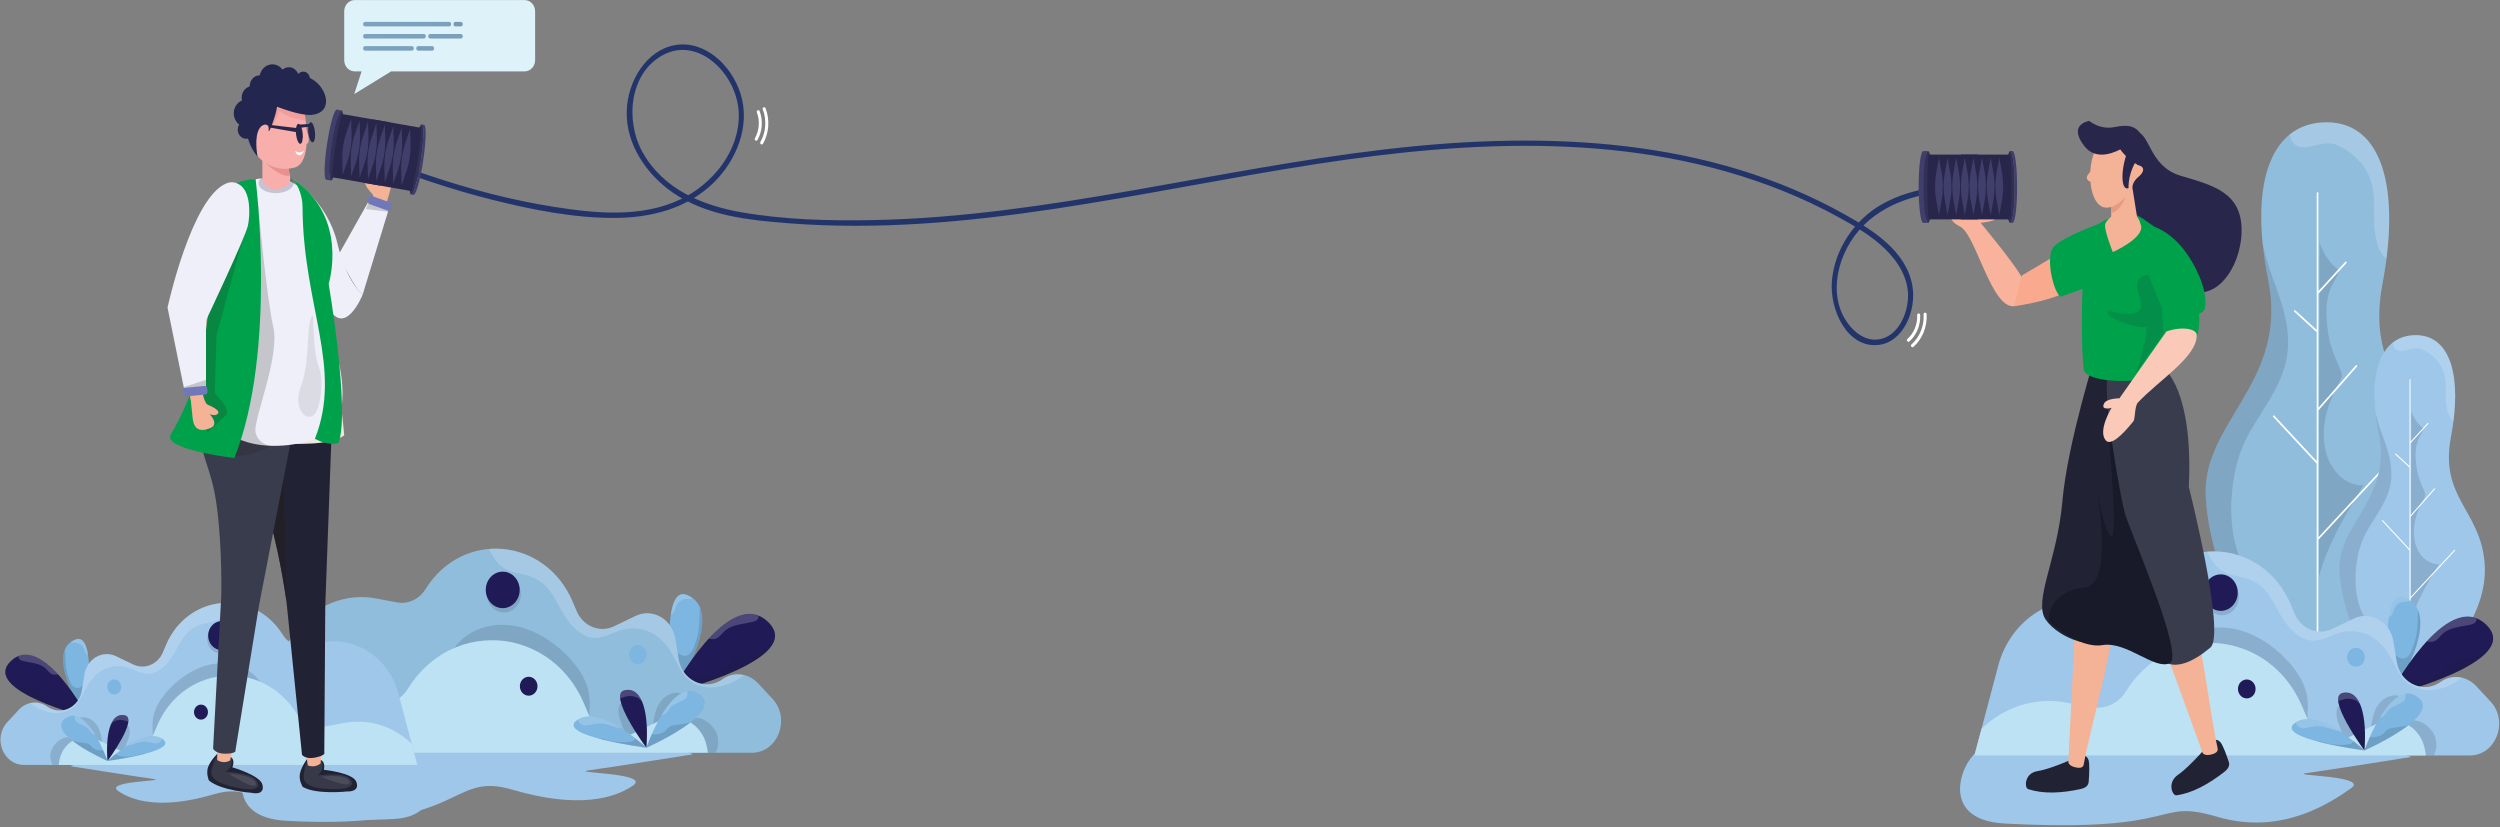 <svg width="1067" height="353" viewBox="0 0 1067 353" fill="none" xmlns="http://www.w3.org/2000/svg">
<rect x="0" y="0" width="1067" height="353" fill="#808080" stroke="none"/>
<path d="M987.63 279.04H990.39L989.96 299.02H987.63V279.04Z" fill="#201A56"/>
<path d="M1013.5 268.76C1014.54 267.79 1042.88 240.03 1039.54 205.2C1036.2 170.37 1009.16 161.75 1016.84 121.17C1024.52 80.59 1016.84 52.58 993.47 52.22C970.1 51.86 959.42 76.28 968.1 119.74C976.78 163.19 939.59 180.19 941.39 212.03C943.46 248.74 970.44 308.99 1013.5 268.77V268.76Z" fill="#91BDDD"/>
<g style="mix-blend-mode:soft-light" opacity="0.2">
<path d="M977.28 57.63C977.68 59.56 978.74 61.47 980.47 62.31C982.07 63.08 983.9 62.92 985.58 62.61C988.69 62.02 991.83 60.77 995.02 61.22C996.63 61.45 998.15 62.21 999.6 62.97C1001.18 63.81 1002.68 64.83 1004.09 65.99C1006.77 68.21 1009.1 70.98 1010.7 74.2C1012.53 77.87 1013.16 81.91 1013.27 86.03C1013.39 90.79 1012.99 95.55 1013.78 100.27C1014.31 103.41 1015.21 106.84 1017.25 109.25C1017.64 109.71 1018.08 110.08 1018.54 110.41C1022.98 75.71 1014.7 52.53 993.46 52.2C987.05 52.1 981.61 53.9 977.25 57.42C977.26 57.49 977.26 57.56 977.28 57.63Z" fill="#F3FAFE"/>
</g>
<path opacity="0.15" d="M994.46 197.59C991.21 191.16 991.17 183.17 992.96 176.26C993.92 172.56 995.38 169.02 997.06 165.64C997.74 164.27 998.58 162.98 999.2 161.58C999.65 160.57 999.56 159.69 999.2 158.66C998.57 156.88 997.68 155.18 996.98 153.43C996.27 151.66 995.6 149.88 995.02 148.07C993.81 144.28 993.33 140.45 993.05 136.48C992.77 132.56 992.91 128.5 994.07 124.74C995.11 121.38 997.36 118.67 998.49 115.39C996.63 114.17 995.02 112.59 993.68 110.74C992.14 108.6 990.94 106.22 990 103.7C990 109.26 990 114.82 989.98 120.37C989.93 142.52 989.84 164.67 989.79 186.82C989.74 206.56 989.75 226.3 989.75 246.04C990.13 244.62 990.54 243.21 991 241.82C995.13 229.31 1002.02 218.2 1008.7 207.13C1002.71 207.37 997.32 203.24 994.47 197.6L994.46 197.59Z" fill="#212334"/>
<path opacity="0.15" d="M997.9 279.45C994.62 279.49 991.31 278.9 988.37 277.29C985.26 275.59 982.83 272.79 981.11 269.56C980.05 267.57 979.42 265.59 979.06 263.34C978.67 260.92 978.27 258.63 976.79 256.67C974.21 253.26 969.8 252.79 966.27 251.07C962.96 249.46 960.42 246.39 958.45 243.17C956.48 239.94 955.09 236.3 954.13 232.58C952.1 224.7 951.88 216.28 952.82 208.2C953.69 200.72 955.52 193.32 958.96 186.72C963.07 178.86 968.47 171.84 972.31 163.82C974.2 159.89 975.6 155.69 976.21 151.3C976.94 146.07 976.48 140.8 975.38 135.67C974.16 130.01 972.21 124.58 970.21 119.19C968.34 114.17 966.75 109.1 965.68 103.82C966.17 108.79 966.96 114.09 968.09 119.72C976.77 163.17 939.58 180.17 941.38 212.01C943.19 244.07 964 294.08 997.93 279.44C997.93 279.44 997.91 279.44 997.9 279.44V279.45Z" fill="#212334"/>
<path d="M1019.59 197.479C1019.45 197.329 1019.23 197.329 1019.09 197.479L989.48 229.33V175.18L1005.98 156.44C1006.11 156.29 1006.11 156.049 1005.97 155.909C1005.83 155.769 1005.61 155.769 1005.47 155.919L989.48 174.09V125.359L1001.47 112.27C1001.61 112.12 1001.6 111.88 1001.47 111.74C1001.33 111.59 1001.11 111.59 1000.97 111.74L989.48 124.28V82.379C989.48 82.169 989.32 81.999 989.13 81.999C988.94 81.999 988.78 82.169 988.78 82.379V140.82L979.66 132.46C979.51 132.33 979.29 132.34 979.16 132.5C979.03 132.66 979.05 132.9 979.2 133.03L988.77 141.799V196.83L970.7 177.4C970.56 177.25 970.34 177.25 970.2 177.4C970.06 177.55 970.06 177.79 970.2 177.93L988.76 197.9V230.24V280.969C988.76 281.179 988.92 281.349 989.11 281.349C989.3 281.349 989.46 281.179 989.46 280.969V230.39L1019.56 198.01C1019.7 197.86 1019.7 197.619 1019.56 197.479H1019.59Z" fill="white"/>
<path d="M1027.63 286.17H1029.37L1029.1 298.78H1027.63V286.17Z" fill="#201A56"/>
<path d="M1043.95 279.68C1044.61 279.07 1062.49 261.55 1060.38 239.57C1058.27 217.59 1041.21 212.15 1046.06 186.55C1050.9 160.95 1046.06 143.27 1031.32 143.05C1016.58 142.82 1009.83 158.23 1015.31 185.65C1020.79 213.07 997.32 223.79 998.46 243.88C999.77 267.04 1016.79 305.06 1043.96 279.68H1043.95Z" fill="#9EC7EA"/>
<g style="mix-blend-mode:soft-light" opacity="0.2">
<path d="M1021.1 146.48C1021.35 147.7 1022.02 148.9 1023.11 149.43C1024.12 149.91 1025.28 149.82 1026.33 149.62C1028.29 149.25 1030.27 148.46 1032.29 148.74C1033.3 148.88 1034.27 149.36 1035.18 149.85C1036.18 150.38 1037.13 151.02 1038.01 151.75C1039.7 153.15 1041.17 154.9 1042.18 156.93C1043.33 159.24 1043.73 161.79 1043.8 164.4C1043.88 167.4 1043.62 170.41 1044.12 173.38C1044.46 175.36 1045.02 177.53 1046.31 179.05C1046.56 179.34 1046.83 179.58 1047.12 179.78C1049.92 157.89 1044.7 143.26 1031.3 143.06C1027.25 143 1023.82 144.13 1021.07 146.35C1021.07 146.4 1021.07 146.44 1021.09 146.49L1021.1 146.48Z" fill="#F3FAFE"/>
</g>
<path opacity="0.15" d="M1031.94 234.78C1029.89 230.72 1029.86 225.68 1030.99 221.32C1031.59 218.98 1032.52 216.75 1033.58 214.62C1034.01 213.76 1034.54 212.94 1034.93 212.06C1035.21 211.42 1035.16 210.87 1034.93 210.22C1034.53 209.1 1033.97 208.03 1033.53 206.92C1033.08 205.81 1032.66 204.68 1032.29 203.54C1031.53 201.15 1031.22 198.73 1031.05 196.23C1030.87 193.76 1030.96 191.2 1031.69 188.82C1032.34 186.7 1033.76 184.99 1034.48 182.92C1033.31 182.15 1032.29 181.16 1031.45 179.99C1030.48 178.64 1029.72 177.14 1029.13 175.55C1029.13 179.06 1029.13 182.56 1029.12 186.07C1029.09 200.05 1029.03 214.02 1029 228C1028.97 240.45 1028.97 252.91 1028.97 265.36C1029.21 264.46 1029.47 263.57 1029.76 262.69C1032.37 254.8 1036.71 247.79 1040.93 240.8C1037.15 240.95 1033.75 238.35 1031.95 234.79L1031.94 234.78Z" fill="#212334"/>
<path opacity="0.15" d="M1034.11 286.43C1032.04 286.45 1029.95 286.08 1028.1 285.06C1026.14 283.99 1024.6 282.22 1023.52 280.18C1022.85 278.92 1022.46 277.68 1022.23 276.25C1021.99 274.72 1021.73 273.28 1020.8 272.04C1019.17 269.89 1016.39 269.59 1014.16 268.51C1012.07 267.49 1010.47 265.56 1009.23 263.52C1007.99 261.48 1007.11 259.18 1006.5 256.84C1005.22 251.87 1005.08 246.56 1005.67 241.46C1006.22 236.74 1007.37 232.07 1009.55 227.91C1012.14 222.95 1015.55 218.52 1017.98 213.46C1019.17 210.98 1020.06 208.33 1020.44 205.56C1020.9 202.26 1020.61 198.94 1019.91 195.7C1019.14 192.13 1017.91 188.7 1016.65 185.3C1015.47 182.13 1014.47 178.94 1013.79 175.61C1014.1 178.75 1014.6 182.09 1015.31 185.64C1020.79 213.06 997.32 223.78 998.46 243.87C999.6 264.1 1012.73 295.65 1034.14 286.42C1034.14 286.42 1034.13 286.42 1034.12 286.42L1034.11 286.43Z" fill="#212334"/>
<path d="M1047.8 234.71C1047.71 234.62 1047.57 234.62 1047.49 234.71L1028.81 254.8V220.63L1039.22 208.8C1039.3 208.71 1039.3 208.55 1039.22 208.46C1039.13 208.37 1038.99 208.37 1038.91 208.46L1028.82 219.92V189.18L1036.38 180.92C1036.47 180.83 1036.47 180.68 1036.38 180.58C1036.29 180.49 1036.15 180.49 1036.07 180.58L1028.82 188.49V162.05C1028.82 161.92 1028.72 161.81 1028.6 161.81C1028.48 161.81 1028.38 161.92 1028.38 162.05V198.92L1022.63 193.65C1022.54 193.57 1022.4 193.58 1022.32 193.68C1022.24 193.78 1022.25 193.93 1022.34 194.02L1028.38 199.56V234.28L1016.98 222.02C1016.89 221.93 1016.75 221.93 1016.67 222.02C1016.58 222.11 1016.58 222.26 1016.67 222.36L1028.38 234.96V255.36V287.37C1028.38 287.5 1028.48 287.61 1028.6 287.61C1028.72 287.61 1028.82 287.5 1028.82 287.37V255.46L1047.81 235.03C1047.9 234.94 1047.9 234.79 1047.81 234.69L1047.8 234.71Z" fill="white"/>
<path d="M1020.41 297.36C1020.41 297.36 1014.4 250.4 1026.37 255.04C1038.34 259.67 1032.85 278.49 1020.41 297.36Z" fill="#7DB6E0"/>
<g style="mix-blend-mode:soft-light" opacity="0.2">
<path d="M1020.45 262.85C1021.06 262.34 1021.29 261.42 1021.56 260.67C1021.88 259.8 1022.24 258.96 1022.87 258.3C1023.64 257.48 1024.63 257.04 1025.69 256.88C1026.71 256.73 1027.8 256.87 1028.79 256.52C1028.83 256.51 1028.86 256.48 1028.9 256.46C1028.15 255.9 1027.33 255.4 1026.36 255.02C1022.5 253.53 1020.52 257.4 1019.59 263.33C1019.9 263.2 1020.2 263.04 1020.44 262.84L1020.45 262.85Z" fill="#F3FAFE"/>
</g>
<path opacity="0.15" d="M1031.88 263.19C1031.83 266.69 1031.7 270.14 1030.71 273.51C1030.3 274.92 1029.8 276.35 1029.24 277.7C1028.8 278.76 1028.22 279.85 1027.3 280.5C1025.3 281.92 1022.95 280.47 1021.53 278.82C1020.66 277.81 1019.91 276.53 1018.92 275.69C1019.03 286.46 1020.42 297.35 1020.42 297.35C1029.87 283.01 1035.27 268.73 1032.07 260.66C1031.91 261.48 1031.9 262.37 1031.89 263.18L1031.88 263.19Z" fill="#212334"/>
<path d="M1019.61 296.9C1019.61 296.9 1044.1 250.58 1060.99 266.51C1077.88 282.44 1019.61 296.9 1019.61 296.9Z" fill="#201A56"/>
<g style="mix-blend-mode:soft-light" opacity="0.2">
<path d="M1035.89 273.79C1036.57 273.9 1037.28 273.95 1037.96 273.93C1038 273.93 1038.05 273.93 1038.09 273.93C1038.03 273.91 1038.68 273.79 1038.78 273.75C1039.46 273.49 1040.03 273.06 1040.56 272.54C1041.59 271.52 1042.45 270.36 1043.68 269.59C1046.39 267.88 1049.71 267.57 1052.73 266.93C1054.07 266.64 1056.36 266.53 1056.92 264.91C1057.03 264.58 1057.03 264.25 1056.97 263.93C1050.04 261.21 1042.33 266.58 1035.73 273.75C1035.78 273.76 1035.84 273.78 1035.89 273.79Z" fill="#F3FAFE"/>
</g>
<path opacity="0.15" d="M1060.39 278.4C1058.12 280.02 1055.6 280.92 1052.87 280.97C1051.45 281 1049.98 280.86 1048.58 281.2C1047.18 281.54 1046.16 282.36 1045.22 283.49C1043.46 285.61 1041.83 287.48 1039.34 288.59C1036.75 289.76 1033.9 289.95 1031.13 289.87C1030 289.84 1028.91 289.69 1027.8 289.56C1026.95 289.46 1025.82 289.29 1025.02 289.76C1023.99 290.37 1024 292.25 1024.18 293.32C1024.31 294.08 1024.58 294.79 1024.95 295.44C1036.65 292.05 1063.57 283.13 1064.05 272.74C1063.26 274.98 1062.41 276.95 1060.39 278.4Z" fill="#212334"/>
<path d="M1054.07 322.42H842.68L845.71 311.05L852.84 284.13C857.89 265.12 875.44 253.23 893.57 256.55L902.72 258.26C903.41 258.38 904.08 258.45 904.74 258.45C908.78 258.45 912.62 256.28 914.9 252.58C930.61 227.24 966.11 230.38 977.78 258.14L979.34 261.87C982.09 268.45 989.27 271.38 995.39 268.44L1004.52 264.05C1009.86 261.47 1015.81 263.4 1019.1 267.93C1020.31 269.58 1021.18 271.56 1021.53 273.8L1022.89 282.31C1023.24 284.42 1023.99 286.28 1025.06 287.84C1025.26 288.12 1025.46 288.4 1025.67 288.65C1027.52 290.95 1030.03 292.47 1032.77 293C1033.46 293.15 1034.21 293.22 1034.94 293.22C1037.23 293.22 1039.55 292.54 1041.66 291.03C1046.41 287.62 1052.78 288.47 1056.83 292.81L1062.96 299.41C1070.86 307.91 1065.26 322.44 1054.09 322.44L1054.07 322.42Z" fill="#9EC7EA"/>
<path opacity="0.15" d="M1039.47 315.04C1038.16 310.72 1033.22 306.62 1028.85 307.66C1028.32 307.79 1027.88 307.49 1027.7 306.96C1026.7 304.02 1027.92 299.3 1024.93 297.49C1022.66 296.12 1019.37 296.94 1017.34 298.46C1012.07 302.41 1012.19 309.76 1011.21 315.89C1011.09 316.62 1010.09 316.87 1009.65 316.33C1008.52 314.93 1007.76 313.09 1006.89 311.51C1005.68 309.3 1004.43 307.08 1002.98 305.04C1002.07 303.76 1000.65 301.59 999.03 301.3C996.94 300.93 997.089 304.95 997.359 306.29C998.029 309.59 999.76 312.48 1000.56 315.72C1000.68 316.22 1000.4 316.84 999.91 316.95C998.6 317.26 997.449 316.73 996.379 315.93C995.039 314.94 994.029 314.01 992.389 313.61C990.099 313.05 986.379 313.06 985.069 310.47C984.609 309.55 984.739 308.4 984.759 307.4C984.799 305.45 984.979 303.5 984.989 301.55C985.009 297.72 984.209 294.08 982.509 290.71C979.779 285.29 975.399 280.6 970.849 276.91C966.339 273.25 961.219 270.41 955.729 268.9C945.279 266.04 933.31 268.65 926.66 278.34C923.75 282.58 922.039 287.64 921.299 292.82C920.429 298.87 921.109 305.1 921.789 311.14C922.209 314.92 922.8 318.68 923.56 322.4H1038.67C1039.84 320.25 1040.25 317.72 1039.43 315.02L1039.47 315.04Z" fill="#212334"/>
<g style="mix-blend-mode:soft-light" opacity="0.2">
<path d="M948.37 243.61C951.26 245.44 954.78 245.79 957.98 246.66C960.75 247.42 963.31 248.64 965.5 250.63C968.85 253.66 970.78 257.98 973.01 261.93C975.69 266.67 979.38 271.32 984.49 273C990.12 274.84 994.92 270.5 1000.33 269.64C1004.65 268.95 1009.07 269.6 1012.83 272.08C1016.62 274.58 1019.41 278.52 1021.47 282.7C1023.48 286.77 1025.49 290.83 1029.55 292.87C1034.79 295.49 1040.69 294.81 1045.83 292.36C1047.63 291.5 1049.22 290.46 1050.79 289.3C1047.71 288.55 1044.4 289.05 1041.64 291.04C1039.53 292.55 1037.21 293.23 1034.92 293.23C1034.2 293.23 1033.45 293.17 1032.75 293.01C1030.01 292.48 1027.5 290.96 1025.65 288.66C1025.45 288.41 1025.25 288.13 1025.04 287.85C1023.97 286.3 1023.22 284.43 1022.87 282.32L1021.51 273.81C1021.16 271.57 1020.3 269.59 1019.08 267.94C1015.79 263.41 1009.84 261.48 1004.5 264.06L995.37 268.45C989.25 271.4 982.07 268.45 979.32 261.88L977.76 258.15C971.01 242.08 956.26 234.28 942 235.46C943.58 238.68 945.39 241.75 948.35 243.62L948.37 243.61Z" fill="#F3FAFE"/>
</g>
<path d="M1029.03 323.09C1029.03 323.09 993.14 328.79 984.52 329.94C975.9 331.09 1011.36 330.94 1003.45 336.42C995.54 341.9 974.42 356.84 946.53 348.66C918.64 340.48 933.03 355.59 855.6 351.48C827.76 350 836.78 326.28 843.43 321.16C850.07 316.03 1010.53 313.63 1029.04 323.09H1029.03Z" fill="#9EC7EA"/>
<path d="M1035.41 322.42H842.68L845.71 311.05C855.24 301.86 868.4 297.36 881.8 299.84L888.93 301.14L892.77 301.82C893.61 301.98 894.44 302.04 895.25 302.04C897.04 302.04 898.8 301.7 900.45 301.02C903.22 299.87 905.65 297.85 907.38 295.06C909.8 291.12 912.66 287.76 915.78 285C916.99 283.88 918.23 282.89 919.53 281.99C926.55 276.99 934.6 274.51 942.68 274.41C947.41 274.32 952.12 275.06 956.62 276.65C967.56 280.38 977.26 288.85 982.66 301.74L984.54 306.15C987.86 314.07 996.49 317.58 1003.82 314.04L1009.36 311.37L1014.7 308.79C1017.12 307.61 1019.67 307.24 1022.09 307.49C1028.38 308.14 1033.93 313.17 1035.08 320.47L1035.4 322.43L1035.41 322.42Z" fill="#BDE2F3"/>
<path d="M1009.28 280.51C1009.28 282.74 1007.6 284.55 1005.52 284.55C1003.44 284.55 1001.76 282.74 1001.76 280.51C1001.76 278.28 1003.44 276.47 1005.52 276.47C1007.6 276.47 1009.28 278.28 1009.28 280.51Z" fill="#7DB6E0"/>
<path d="M962.68 294.04C962.68 296.27 961 298.08 958.92 298.08C956.84 298.08 955.16 296.27 955.16 294.04C955.16 291.81 956.84 290 958.92 290C961 290 962.68 291.81 962.68 294.04Z" fill="#201A56"/>
<path opacity="0.15" d="M955.57 254.78C955.57 259.08 952.33 262.57 948.33 262.57C944.33 262.57 941.09 259.08 941.09 254.78C941.09 250.48 944.33 246.99 948.33 246.99C952.33 246.99 955.57 250.48 955.57 254.78Z" fill="#212334"/>
<path d="M955.07 252.93C955.07 257.23 951.83 260.72 947.83 260.72C943.83 260.72 940.59 257.23 940.59 252.93C940.59 248.63 943.83 245.14 947.83 245.14C951.83 245.14 955.07 248.63 955.07 252.93Z" fill="#201A56"/>
<path d="M1009.14 320.29C1009.14 320.29 992.19 297.31 999.93 295.72C1007.67 294.13 1010.25 306.02 1009.14 320.29Z" fill="#201A56"/>
<g style="mix-blend-mode:soft-light" opacity="0.2">
<path d="M999.099 298.86C999.869 298.58 1000.59 298.33 1001.4 298.25C1003.02 298.09 1004.88 298.45 1006.22 299.49C1006.75 299.9 1007.09 300.4 1007.43 300.94C1005.91 297.1 1003.46 295 999.929 295.72C998.309 296.05 997.779 297.34 997.949 299.14C998.339 299.14 998.799 298.96 999.099 298.85V298.86Z" fill="#F3FAFE"/>
</g>
<path opacity="0.15" d="M1005.56 312.79C1004.86 312.62 1004.17 312.29 1003.53 311.87C1006.34 316.49 1009.14 320.29 1009.14 320.29C1009.37 317.29 1009.44 314.4 1009.33 311.71C1008.37 312.9 1006.94 313.1 1005.56 312.78V312.79Z" fill="#212334"/>
<path d="M1009.14 320.29C1009.14 320.29 1019.82 289.38 1031.61 297.31C1043.4 305.24 1009.14 320.29 1009.14 320.29Z" fill="#7DB6E0"/>
<g style="mix-blend-mode:soft-light" opacity="0.2">
<path d="M1017.49 305.54C1018.37 304.7 1018.9 303.54 1019.83 302.73C1020.83 301.86 1021.98 301.32 1023.17 300.81C1024.3 300.32 1025.61 299.88 1026.31 298.73C1026.73 298.04 1026.92 296.93 1026.58 296.12C1022.44 296.81 1018.63 301.37 1015.64 306.36C1016.32 306.25 1016.97 306.04 1017.5 305.54H1017.49Z" fill="#F3FAFE"/>
</g>
<path opacity="0.15" d="M1023.5 310.33C1021.99 310.58 1019.91 310.62 1018.63 311.62C1017.99 312.12 1017.58 312.89 1016.91 313.39C1016.27 313.87 1015.52 314.14 1014.77 314.33C1013.63 314.62 1012.5 314.7 1011.46 314.51C1009.98 317.85 1009.13 320.31 1009.13 320.31C1009.13 320.31 1020.67 315.23 1028.05 309.42C1026.55 309.86 1024.97 310.1 1023.49 310.34L1023.5 310.33Z" fill="#212334"/>
<path d="M1009.14 320.29C1009.14 320.29 969.72 315.14 979.67 308.4C989.62 301.66 1009.14 320.29 1009.14 320.29Z" fill="#7DB6E0"/>
<g style="mix-blend-mode:soft-light" opacity="0.2">
<path d="M982.619 310.79C984.509 310.95 986.319 310.17 988.169 309.97C990.729 309.69 992.869 310.49 995.259 311.27C996.219 311.58 997.239 311.85 998.259 311.91C992.209 308.12 984.919 305.13 979.919 308.26C979.869 309.48 981.309 310.67 982.619 310.79Z" fill="#F3FAFE"/>
</g>
<path opacity="0.15" d="M997.81 317.9C996.61 317.82 995.41 317.739 994.24 317.479C993.01 317.209 991.82 316.8 990.6 316.51C989.84 316.33 989.07 316.26 988.3 316.25C997.35 318.75 1009.14 320.289 1009.14 320.289C1009.14 320.289 1007.31 318.55 1004.5 316.34C1004.4 316.53 1004.27 316.72 1004.11 316.88C1003.4 317.62 1002.25 317.749 1001.31 317.859C1000.15 317.999 998.97 317.97 997.8 317.89L997.81 317.9Z" fill="#212334"/>
<path d="M287.13 296.2C287.13 296.2 281.12 249.24 293.09 253.88C305.06 258.52 299.57 277.33 287.13 296.2Z" fill="#7DB6E0"/>
<g style="mix-blend-mode:soft-light" opacity="0.2">
<path d="M287.17 261.7C287.78 261.19 288.01 260.27 288.28 259.52C288.6 258.65 288.96 257.81 289.59 257.15C290.36 256.33 291.35 255.89 292.41 255.73C293.43 255.58 294.52 255.72 295.51 255.37C295.55 255.36 295.58 255.33 295.62 255.31C294.87 254.75 294.05 254.25 293.08 253.87C289.22 252.38 287.24 256.25 286.31 262.18C286.62 262.05 286.92 261.89 287.16 261.69L287.17 261.7Z" fill="#F3FAFE"/>
</g>
<path opacity="0.15" d="M298.6 262.03C298.55 265.53 298.42 268.98 297.43 272.35C297.02 273.76 296.52 275.19 295.96 276.54C295.52 277.6 294.94 278.69 294.02 279.34C292.02 280.76 289.67 279.31 288.25 277.66C287.38 276.65 286.63 275.37 285.64 274.53C285.75 285.3 287.14 296.19 287.14 296.19C296.59 281.85 301.99 267.57 298.79 259.5C298.63 260.32 298.62 261.21 298.61 262.02L298.6 262.03Z" fill="#212334"/>
<path d="M286.34 295.75C286.34 295.75 310.83 249.43 327.72 265.36C344.61 281.29 286.34 295.75 286.34 295.75Z" fill="#201A56"/>
<g style="mix-blend-mode:soft-light" opacity="0.2">
<path d="M302.62 272.64C303.3 272.75 304.01 272.8 304.69 272.78C304.73 272.78 304.78 272.78 304.82 272.78C304.76 272.76 305.41 272.64 305.51 272.6C306.19 272.34 306.76 271.91 307.29 271.39C308.32 270.37 309.18 269.21 310.41 268.44C313.12 266.73 316.44 266.42 319.46 265.78C320.8 265.49 323.09 265.38 323.65 263.76C323.76 263.43 323.76 263.1 323.7 262.78C316.77 260.06 309.06 265.43 302.46 272.6C302.51 272.61 302.57 272.63 302.62 272.64Z" fill="#F3FAFE"/>
</g>
<path opacity="0.15" d="M327.109 277.24C324.839 278.86 322.319 279.76 319.589 279.81C318.169 279.84 316.699 279.7 315.299 280.04C313.899 280.38 312.879 281.2 311.939 282.33C310.179 284.45 308.549 286.32 306.059 287.43C303.469 288.6 300.619 288.79 297.849 288.71C296.719 288.68 295.629 288.53 294.509 288.4C293.659 288.3 292.529 288.13 291.729 288.6C290.699 289.21 290.709 291.09 290.889 292.16C291.019 292.92 291.289 293.63 291.659 294.28C303.359 290.89 330.279 281.97 330.759 271.58C329.969 273.82 329.119 275.79 327.099 277.24H327.109Z" fill="#212334"/>
<path d="M320.799 321.27H109.409L112.439 309.9L119.569 282.98C124.619 263.97 142.169 252.08 160.299 255.4L169.449 257.11C170.139 257.23 170.809 257.3 171.469 257.3C175.509 257.3 179.349 255.13 181.629 251.43C197.339 226.09 232.839 229.23 244.509 256.99L246.069 260.72C248.819 267.3 255.999 270.23 262.119 267.29L271.249 262.9C276.589 260.32 282.539 262.25 285.829 266.78C287.039 268.43 287.909 270.41 288.259 272.65L289.619 281.16C289.969 283.27 290.719 285.13 291.789 286.69C291.989 286.97 292.189 287.25 292.399 287.5C294.249 289.8 296.759 291.32 299.499 291.85C300.189 292 300.939 292.07 301.669 292.07C303.959 292.07 306.279 291.39 308.389 289.88C313.139 286.47 319.509 287.32 323.559 291.66L329.689 298.26C337.589 306.76 331.989 321.29 320.819 321.29L320.799 321.27Z" fill="#91BDDD"/>
<path opacity="0.15" d="M306.2 313.89C304.89 309.57 299.95 305.47 295.58 306.51C295.05 306.64 294.61 306.34 294.43 305.81C293.43 302.87 294.65 298.15 291.66 296.34C289.39 294.97 286.1 295.79 284.07 297.31C278.8 301.26 278.92 308.61 277.94 314.74C277.82 315.47 276.82 315.72 276.38 315.18C275.25 313.78 274.49 311.94 273.62 310.36C272.41 308.15 271.16 305.93 269.71 303.89C268.8 302.61 267.38 300.44 265.76 300.15C263.67 299.78 263.82 303.8 264.09 305.14C264.76 308.44 266.49 311.33 267.29 314.57C267.41 315.07 267.13 315.69 266.64 315.8C265.33 316.11 264.18 315.57 263.11 314.78C261.77 313.79 260.76 312.86 259.12 312.46C256.83 311.9 253.11 311.91 251.8 309.32C251.34 308.4 251.47 307.25 251.49 306.25C251.53 304.3 251.71 302.35 251.72 300.4C251.74 296.57 250.94 292.93 249.24 289.56C246.51 284.14 242.13 279.45 237.58 275.76C233.07 272.1 227.95 269.26 222.46 267.75C212.01 264.89 200.04 267.5 193.39 277.19C190.48 281.43 188.77 286.49 188.03 291.67C187.16 297.72 187.84 303.95 188.52 309.99C188.94 313.77 189.53 317.53 190.29 321.25H305.4C306.57 319.1 306.98 316.57 306.16 313.87L306.2 313.89Z" fill="#212334"/>
<g style="mix-blend-mode:soft-light" opacity="0.2">
<path d="M215.09 242.45C217.98 244.28 221.5 244.63 224.7 245.5C227.47 246.26 230.03 247.48 232.22 249.47C235.57 252.5 237.5 256.82 239.73 260.77C242.41 265.51 246.1 270.16 251.21 271.84C256.84 273.68 261.64 269.34 267.05 268.48C271.37 267.79 275.79 268.44 279.55 270.92C283.34 273.42 286.13 277.36 288.19 281.54C290.2 285.61 292.21 289.67 296.27 291.71C301.51 294.33 307.41 293.65 312.55 291.2C314.35 290.34 315.94 289.3 317.51 288.14C314.43 287.39 311.12 287.89 308.36 289.88C306.25 291.39 303.93 292.07 301.64 292.07C300.92 292.07 300.17 292.01 299.47 291.85C296.73 291.32 294.22 289.8 292.37 287.5C292.17 287.25 291.97 286.97 291.76 286.69C290.69 285.14 289.94 283.27 289.59 281.16L288.23 272.65C287.88 270.41 287.02 268.43 285.8 266.78C282.51 262.25 276.56 260.32 271.22 262.9L262.09 267.29C255.97 270.24 248.79 267.29 246.04 260.72L244.48 256.99C237.73 240.92 222.98 233.12 208.72 234.3C210.3 237.52 212.11 240.59 215.07 242.46L215.09 242.45Z" fill="#F3FAFE"/>
</g>
<path d="M295.75 321.94C295.75 321.94 259.86 327.64 251.24 328.79C242.63 329.94 278.08 329.79 270.17 335.27C262.26 340.75 246.8 345.27 218.92 337.09C191.03 328.91 199.75 354.44 122.32 350.33C94.48 348.85 103.5 325.13 110.15 320.01C116.79 314.88 277.25 312.48 295.76 321.94H295.75Z" fill="#9EC7EA"/>
<path d="M302.139 321.27H109.409L112.439 309.9C121.969 300.71 135.129 296.21 148.529 298.69L155.659 299.99L159.499 300.67C160.339 300.83 161.169 300.89 161.979 300.89C163.769 300.89 165.529 300.55 167.179 299.87C169.949 298.72 172.379 296.7 174.109 293.91C176.529 289.97 179.389 286.61 182.509 283.85C183.719 282.73 184.959 281.74 186.259 280.84C193.279 275.84 201.329 273.36 209.409 273.26C214.139 273.17 218.849 273.91 223.349 275.5C234.289 279.23 243.989 287.7 249.389 300.59L251.269 305C254.589 312.92 263.219 316.43 270.549 312.89L276.089 310.22L281.429 307.64C283.859 306.46 286.399 306.09 288.819 306.34C295.109 306.99 300.659 312.02 301.809 319.32L302.129 321.28L302.139 321.27Z" fill="#BDE2F3"/>
<path d="M275.999 279.35C275.999 281.58 274.319 283.39 272.239 283.39C270.159 283.39 268.479 281.58 268.479 279.35C268.479 277.12 270.159 275.31 272.239 275.31C274.319 275.31 275.999 277.12 275.999 279.35Z" fill="#7DB6E0"/>
<path d="M229.4 292.88C229.4 295.11 227.72 296.92 225.64 296.92C223.56 296.92 221.88 295.11 221.88 292.88C221.88 290.65 223.56 288.84 225.64 288.84C227.72 288.84 229.4 290.65 229.4 292.88Z" fill="#201A56"/>
<path opacity="0.15" d="M222.299 253.62C222.299 257.92 219.059 261.41 215.059 261.41C211.059 261.41 207.819 257.92 207.819 253.62C207.819 249.32 211.059 245.83 215.059 245.83C219.059 245.83 222.299 249.32 222.299 253.62Z" fill="#212334"/>
<path d="M221.799 251.77C221.799 256.07 218.559 259.56 214.559 259.56C210.559 259.56 207.319 256.07 207.319 251.77C207.319 247.47 210.559 243.98 214.559 243.98C218.559 243.98 221.799 247.47 221.799 251.77Z" fill="#201A56"/>
<path d="M275.87 319.14C275.87 319.14 258.92 296.16 266.66 294.57C274.4 292.98 276.98 304.87 275.87 319.14Z" fill="#201A56"/>
<g style="mix-blend-mode:soft-light" opacity="0.2">
<path d="M265.82 297.71C266.59 297.43 267.31 297.18 268.12 297.1C269.74 296.94 271.6 297.3 272.94 298.34C273.47 298.75 273.81 299.25 274.15 299.79C272.63 295.95 270.18 293.85 266.65 294.57C265.03 294.9 264.5 296.19 264.67 297.99C265.06 297.99 265.52 297.81 265.82 297.7V297.71Z" fill="#F3FAFE"/>
</g>
<path opacity="0.15" d="M272.29 311.63C271.59 311.46 270.9 311.13 270.26 310.71C273.07 315.33 275.87 319.13 275.87 319.13C276.1 316.13 276.17 313.24 276.06 310.55C275.1 311.74 273.67 311.94 272.29 311.62V311.63Z" fill="#212334"/>
<path d="M275.87 319.14C275.87 319.14 286.55 288.23 298.34 296.16C310.13 304.09 275.87 319.14 275.87 319.14Z" fill="#7DB6E0"/>
<g style="mix-blend-mode:soft-light" opacity="0.2">
<path d="M284.22 304.39C285.1 303.55 285.63 302.39 286.56 301.58C287.56 300.71 288.71 300.17 289.9 299.66C291.03 299.17 292.34 298.73 293.04 297.58C293.46 296.89 293.65 295.78 293.31 294.97C289.17 295.66 285.36 300.22 282.37 305.21C283.05 305.1 283.7 304.89 284.23 304.39H284.22Z" fill="#F3FAFE"/>
</g>
<path opacity="0.15" d="M290.23 309.17C288.72 309.42 286.64 309.46 285.36 310.46C284.72 310.96 284.31 311.73 283.64 312.23C283 312.71 282.25 312.98 281.5 313.17C280.36 313.46 279.23 313.54 278.19 313.35C276.71 316.69 275.86 319.15 275.86 319.15C275.86 319.15 287.4 314.07 294.78 308.26C293.28 308.7 291.7 308.94 290.22 309.18L290.23 309.17Z" fill="#212334"/>
<path d="M275.87 319.14C275.87 319.14 236.45 313.99 246.4 307.25C256.35 300.51 275.87 319.14 275.87 319.14Z" fill="#7DB6E0"/>
<g style="mix-blend-mode:soft-light" opacity="0.2">
<path d="M249.35 309.63C251.24 309.79 253.05 309.01 254.9 308.81C257.46 308.53 259.6 309.33 261.99 310.11C262.95 310.42 263.97 310.69 264.99 310.75C258.94 306.96 251.65 303.97 246.65 307.1C246.6 308.32 248.04 309.51 249.35 309.63Z" fill="#F3FAFE"/>
</g>
<path opacity="0.15" d="M264.531 316.75C263.331 316.67 262.131 316.59 260.961 316.33C259.731 316.06 258.541 315.65 257.321 315.36C256.561 315.18 255.791 315.11 255.021 315.1C264.071 317.6 275.861 319.14 275.861 319.14C275.861 319.14 274.031 317.4 271.221 315.19C271.121 315.38 270.991 315.57 270.831 315.73C270.121 316.47 268.971 316.6 268.031 316.71C266.871 316.85 265.691 316.82 264.521 316.74L264.531 316.75Z" fill="#212334"/>
<path d="M36.94 306.56C36.94 306.56 41.72 269.26 32.21 272.94C22.7 276.62 27.06 291.57 36.94 306.56Z" fill="#7DB6E0"/>
<g style="mix-blend-mode:soft-light" opacity="0.2">
<path d="M36.91 279.15C36.43 278.74 36.25 278.01 36.03 277.42C35.77 276.73 35.49 276.06 34.99 275.53C34.37 274.88 33.59 274.53 32.75 274.4C31.94 274.28 31.07 274.39 30.28 274.12C30.25 274.11 30.23 274.09 30.2 274.07C30.79 273.63 31.44 273.23 32.22 272.93C35.29 271.74 36.86 274.82 37.6 279.53C37.35 279.43 37.12 279.3 36.92 279.14L36.91 279.15Z" fill="#F3FAFE"/>
</g>
<path opacity="0.15" d="M27.83 279.42C27.87 282.2 27.98 284.94 28.76 287.62C29.09 288.74 29.49 289.87 29.93 290.95C30.28 291.8 30.74 292.66 31.47 293.18C33.06 294.31 34.93 293.15 36.05 291.85C36.74 291.05 37.34 290.03 38.13 289.36C38.05 297.92 36.94 306.56 36.94 306.56C29.43 295.17 25.15 283.83 27.69 277.42C27.82 278.07 27.82 278.78 27.83 279.42Z" fill="#212334"/>
<path d="M37.57 306.2C37.57 306.2 18.12 269.41 4.7 282.06C-8.72 294.71 37.57 306.2 37.57 306.2Z" fill="#201A56"/>
<g style="mix-blend-mode:soft-light" opacity="0.2">
<path d="M24.64 287.84C24.1 287.92 23.54 287.97 22.99 287.95C22.96 287.95 22.92 287.95 22.89 287.95C22.94 287.94 22.42 287.84 22.34 287.81C21.8 287.61 21.35 287.26 20.93 286.85C20.11 286.04 19.43 285.12 18.45 284.51C16.29 283.16 13.66 282.91 11.26 282.39C10.2 282.16 8.37 282.07 7.94 280.79C7.85 280.52 7.85 280.26 7.9 280.01C13.41 277.85 19.53 282.11 24.77 287.81C24.73 287.81 24.69 287.83 24.64 287.84Z" fill="#F3FAFE"/>
</g>
<path opacity="0.15" d="M5.18 291.5C6.98 292.79 8.99 293.5 11.15 293.54C12.28 293.56 13.44 293.46 14.56 293.73C15.67 294 16.48 294.65 17.23 295.55C18.63 297.23 19.92 298.72 21.9 299.6C23.96 300.53 26.22 300.68 28.43 300.62C29.33 300.59 30.19 300.47 31.08 300.37C31.76 300.29 32.66 300.15 33.29 300.53C34.11 301.01 34.1 302.51 33.96 303.36C33.86 303.96 33.64 304.53 33.35 305.04C24.05 302.35 2.67 295.26 2.29 287.01C2.92 288.79 3.6 290.36 5.2 291.5H5.18Z" fill="#212334"/>
<path d="M10.2 326.47H178.12L175.71 317.44L170.05 296.05C166.04 280.95 152.09 271.5 137.69 274.14L130.42 275.5C129.87 275.6 129.34 275.65 128.81 275.65C125.6 275.65 122.55 273.92 120.74 270.99C108.26 250.86 80.06 253.35 70.79 275.41L69.55 278.37C67.37 283.59 61.66 285.93 56.8 283.59L49.55 280.1C45.31 278.05 40.58 279.58 37.97 283.18C37.01 284.49 36.32 286.07 36.04 287.84L34.96 294.6C34.68 296.28 34.09 297.76 33.24 298.99C33.08 299.21 32.92 299.43 32.76 299.63C31.29 301.46 29.3 302.66 27.12 303.08C26.57 303.2 25.97 303.25 25.4 303.25C23.58 303.25 21.74 302.71 20.06 301.51C16.28 298.8 11.22 299.47 8.01 302.93L3.14 308.17C-3.14 314.92 1.31 326.46 10.18 326.46L10.2 326.47Z" fill="#9EC7EA"/>
<path opacity="0.15" d="M21.8 320.609C22.84 317.179 26.76 313.919 30.23 314.749C30.65 314.849 31 314.609 31.14 314.189C31.93 311.849 30.96 308.109 33.34 306.669C35.14 305.579 37.76 306.239 39.37 307.439C43.56 310.579 43.46 316.419 44.24 321.289C44.33 321.869 45.13 322.069 45.48 321.639C46.38 320.529 46.98 319.069 47.67 317.809C48.63 316.049 49.62 314.289 50.78 312.669C51.5 311.649 52.63 309.929 53.92 309.699C55.58 309.409 55.46 312.599 55.24 313.659C54.71 316.279 53.34 318.579 52.7 321.149C52.6 321.549 52.82 322.039 53.22 322.129C54.26 322.369 55.17 321.949 56.02 321.319C57.09 320.529 57.89 319.789 59.19 319.469C61.01 319.019 63.97 319.029 65.01 316.979C65.38 316.249 65.27 315.339 65.26 314.539C65.23 312.989 65.08 311.449 65.08 309.889C65.06 306.849 65.7 303.959 67.05 301.279C69.22 296.969 72.7 293.249 76.31 290.319C79.89 287.409 83.96 285.149 88.32 283.959C96.62 281.689 106.13 283.759 111.41 291.459C113.72 294.829 115.08 298.849 115.67 302.959C116.36 307.769 115.82 312.719 115.28 317.509C114.94 320.509 114.48 323.499 113.87 326.449H22.43C21.5 324.739 21.18 322.729 21.82 320.589L21.8 320.609Z" fill="#212334"/>
<g style="mix-blend-mode:soft-light" opacity="0.2">
<path d="M94.17 263.869C91.87 265.319 89.08 265.599 86.54 266.289C84.34 266.889 82.31 267.859 80.57 269.439C77.91 271.849 76.38 275.279 74.6 278.409C72.47 282.169 69.54 285.869 65.48 287.199C61.01 288.659 57.19 285.22 52.9 284.53C49.47 283.98 45.96 284.499 42.97 286.469C39.96 288.459 37.74 291.59 36.11 294.9C34.51 298.13 32.91 301.359 29.69 302.969C25.53 305.049 20.84 304.509 16.75 302.559C15.32 301.879 14.06 301.049 12.81 300.129C15.26 299.539 17.88 299.929 20.08 301.509C21.75 302.709 23.6 303.249 25.42 303.249C25.99 303.249 26.59 303.199 27.14 303.079C29.32 302.659 31.31 301.449 32.78 299.629C32.94 299.429 33.1 299.209 33.26 298.989C34.11 297.759 34.7 296.279 34.98 294.599L36.06 287.84C36.33 286.06 37.02 284.489 37.99 283.179C40.6 279.579 45.33 278.049 49.57 280.099L56.82 283.59C61.68 285.93 67.38 283.589 69.57 278.369L70.81 275.409C76.17 262.639 87.89 256.449 99.22 257.389C97.96 259.949 96.53 262.379 94.18 263.869H94.17Z" fill="#F3FAFE"/>
</g>
<path d="M30.1 327.01C30.1 327.01 58.61 331.54 65.46 332.45C72.3 333.37 44.14 333.24 50.43 337.6C56.72 341.95 68.99 345.54 91.14 339.04C113.29 332.54 106.37 352.83 167.88 349.56C189.99 348.39 182.83 329.54 177.55 325.47C172.27 321.4 44.81 319.49 30.11 327L30.1 327.01Z" fill="#9EC7EA"/>
<path d="M25.02 326.47H178.12L175.71 317.44C168.14 310.14 157.68 306.56 147.04 308.53L141.38 309.57L138.33 310.11C137.67 310.23 137 310.28 136.36 310.28C134.94 310.28 133.54 310.01 132.23 309.47C130.03 308.56 128.1 306.95 126.73 304.73C124.8 301.6 122.53 298.93 120.06 296.74C119.1 295.85 118.11 295.06 117.08 294.35C111.51 290.38 105.11 288.41 98.689 288.33C94.93 288.26 91.189 288.85 87.609 290.11C78.919 293.07 71.21 299.8 66.919 310.04L65.43 313.54C62.789 319.83 55.94 322.62 50.109 319.81L45.709 317.69L41.469 315.64C39.539 314.7 37.529 314.41 35.599 314.6C30.599 315.12 26.2 319.11 25.279 324.91L25.029 326.46L25.02 326.47Z" fill="#BDE2F3"/>
<path d="M45.78 293.18C45.78 294.95 47.12 296.39 48.76 296.39C50.4 296.39 51.74 294.95 51.74 293.18C51.74 291.41 50.4 289.97 48.76 289.97C47.12 289.97 45.78 291.41 45.78 293.18Z" fill="#7DB6E0"/>
<path d="M82.8 303.93C82.8 305.7 84.14 307.14 85.78 307.14C87.42 307.14 88.76 305.7 88.76 303.93C88.76 302.16 87.42 300.72 85.78 300.72C84.14 300.72 82.8 302.16 82.8 303.93Z" fill="#201A56"/>
<path opacity="0.15" d="M88.45 272.74C88.45 276.16 91.03 278.93 94.2 278.93C97.37 278.93 99.95 276.16 99.95 272.74C99.95 269.32 97.37 266.55 94.2 266.55C91.03 266.55 88.45 269.32 88.45 272.74Z" fill="#212334"/>
<path d="M88.84 271.27C88.84 274.69 91.42 277.46 94.59 277.46C97.76 277.46 100.34 274.69 100.34 271.27C100.34 267.85 97.76 265.08 94.59 265.08C91.42 265.08 88.84 267.85 88.84 271.27Z" fill="#201A56"/>
<path d="M45.889 324.78C45.889 324.78 59.349 306.52 53.209 305.26C47.059 304 45.02 313.44 45.889 324.78Z" fill="#201A56"/>
<g style="mix-blend-mode:soft-light" opacity="0.2">
<path d="M53.87 307.76C53.26 307.54 52.69 307.34 52.04 307.28C50.75 307.16 49.28 307.44 48.21 308.26C47.79 308.58 47.52 308.98 47.25 309.41C48.46 306.36 50.4 304.69 53.21 305.26C54.5 305.52 54.92 306.54 54.79 307.98C54.48 307.98 54.11 307.84 53.87 307.75V307.76Z" fill="#F3FAFE"/>
</g>
<path opacity="0.15" d="M48.74 318.82C49.3 318.69 49.84 318.42 50.35 318.09C48.12 321.76 45.89 324.78 45.89 324.78C45.71 322.4 45.65 320.1 45.74 317.97C46.5 318.91 47.64 319.08 48.73 318.82H48.74Z" fill="#212334"/>
<path d="M45.89 324.78C45.89 324.78 37.4 300.23 28.04 306.52C18.68 312.82 45.89 324.78 45.89 324.78Z" fill="#7DB6E0"/>
<g style="mix-blend-mode:soft-light" opacity="0.2">
<path d="M39.259 313.06C38.559 312.39 38.139 311.47 37.399 310.82C36.609 310.13 35.689 309.7 34.749 309.29C33.859 308.9 32.809 308.55 32.259 307.64C31.929 307.09 31.779 306.21 32.039 305.57C35.329 306.12 38.349 309.74 40.729 313.7C40.189 313.61 39.669 313.45 39.259 313.05V313.06Z" fill="#F3FAFE"/>
</g>
<path opacity="0.15" d="M34.489 316.87C35.689 317.07 37.339 317.1 38.349 317.89C38.859 318.29 39.189 318.9 39.709 319.3C40.219 319.68 40.819 319.89 41.409 320.04C42.319 320.27 43.219 320.33 44.039 320.18C45.209 322.83 45.889 324.78 45.889 324.78C45.889 324.78 36.719 320.75 30.859 316.13C32.049 316.48 33.309 316.67 34.479 316.86L34.489 316.87Z" fill="#212334"/>
<path d="M45.89 324.78C45.89 324.78 77.2 320.69 69.3 315.34C61.4 309.99 45.89 324.78 45.89 324.78Z" fill="#7DB6E0"/>
<g style="mix-blend-mode:soft-light" opacity="0.2">
<path d="M66.96 317.23C65.46 317.36 64.02 316.74 62.55 316.58C60.52 316.36 58.82 316.99 56.92 317.61C56.16 317.86 55.35 318.07 54.54 318.12C59.35 315.11 65.14 312.73 69.11 315.22C69.15 316.19 68.01 317.14 66.96 317.23Z" fill="#F3FAFE"/>
</g>
<path opacity="0.15" d="M54.899 322.88C55.849 322.82 56.799 322.75 57.739 322.55C58.709 322.34 59.659 322.01 60.629 321.78C61.229 321.64 61.839 321.58 62.459 321.57C55.269 323.56 45.899 324.78 45.899 324.78C45.899 324.78 47.359 323.4 49.579 321.64C49.659 321.79 49.759 321.94 49.889 322.07C50.459 322.66 51.369 322.76 52.109 322.85C53.039 322.96 53.969 322.94 54.899 322.87V322.88Z" fill="#212334"/>
<path d="M325.64 61.33C325.45 61.66 325.05 61.76 324.74 61.55C324.44 61.35 324.35 60.92 324.54 60.6C325.64 58.66 326.36 56.43 326.57 54.01C326.79 51.43 326.41 48.93 325.55 46.7C325.42 46.36 325.55 45.96 325.87 45.81C326.2 45.64 326.6 45.81 326.74 46.17C327.68 48.61 328.1 51.33 327.86 54.15C327.63 56.79 326.85 59.22 325.65 61.34L325.64 61.33Z" fill="white"/>
<path d="M323.3 59.73C323.11 60.06 322.71 60.16 322.4 59.95C322.1 59.75 322.01 59.32 322.2 59C323.07 57.45 323.65 55.66 323.81 53.73C323.99 51.7 323.7 49.73 323.03 47.96C322.9 47.62 323.04 47.23 323.35 47.07C323.68 46.9 324.08 47.07 324.22 47.43C324.96 49.4 325.28 51.59 325.09 53.86C324.9 56.01 324.27 58 323.29 59.73H323.3Z" fill="white"/>
<path d="M816.661 148.04C816.381 148.29 815.971 148.24 815.741 147.94C815.521 147.64 815.561 147.21 815.841 146.97C817.471 145.52 818.821 143.66 819.751 141.45C820.741 139.08 821.131 136.59 820.991 134.17C820.971 133.8 821.221 133.48 821.561 133.44C821.931 133.4 822.251 133.69 822.281 134.08C822.431 136.72 822.011 139.44 820.931 142.02C819.921 144.43 818.441 146.46 816.661 148.04Z" fill="white"/>
<path d="M814.93 145.72C814.65 145.97 814.24 145.92 814.01 145.62C813.79 145.32 813.83 144.89 814.11 144.65C815.41 143.49 816.49 142 817.23 140.23C818.01 138.37 818.33 136.41 818.24 134.5C818.22 134.13 818.47 133.81 818.81 133.77C819.18 133.73 819.51 134.02 819.53 134.42C819.63 136.55 819.28 138.73 818.41 140.8C817.58 142.77 816.38 144.43 814.94 145.72H814.93Z" fill="white"/>
<path d="M156.77 67.65C174.3 74.64 192.14 80.79 210.36 85.34C227.39 89.59 245.17 93.12 262.71 93C277.83 92.9 293.24 89.11 304.67 77.88C314.22 68.49 320.44 53.78 316.06 39.97C312.17 27.7 300.65 17.01 288.02 19.27C275.86 21.44 267.94 34.57 267.49 47.19C266.97 61.79 276.29 74.75 287.26 82.27C301.7 92.17 319.67 93.96 336.34 95.27C412.33 101.25 487.16 81.55 561.86 70.01C627.66 59.85 697.75 56.02 761.09 81.53C769.04 84.73 776.82 88.4 784.38 92.53C791.39 96.36 798.54 100.45 804.43 106.13C810.05 111.55 814.78 118.92 814.33 127.36C813.96 134.34 810.24 142.3 803.62 144.44C795.2 147.16 787.67 139.05 785.16 131.12C782.85 123.79 783.94 115.71 786.9 108.78C793.77 92.7 808.74 85.09 824.32 82.55C832.8 81.17 841.41 81.14 849.97 81.27C851.38 81.29 851.38 78.94 849.97 78.92C834.14 78.67 817.39 79.09 803.07 87.25C791.83 93.65 783.08 105.96 781.86 119.8C780.79 132 788.23 148.54 801.58 147.24C812.39 146.18 818 132.4 816.22 122.05C813.63 107.01 799.06 98.1 787.58 91.66C773.17 83.57 757.94 77.2 742.31 72.43C710.64 62.77 677.51 59.58 644.68 60.05C571.88 61.07 501 80.66 428.99 89.63C410.27 91.96 391.46 93.58 372.62 93.93C353.91 94.28 334.78 93.82 316.27 90.57C300.03 87.72 283.1 80.9 274.24 64.96C266.66 51.32 268.71 30.96 283.14 23.39C298.34 15.42 314.57 31.8 315.29 48.01C316.02 64.47 303.89 78.6 290.69 84.96C273.85 93.07 254.25 91.09 236.51 88.3C218.45 85.46 200.67 80.77 183.25 74.93C174.53 72.01 165.9 68.78 157.33 65.37C156.01 64.84 155.44 67.12 156.75 67.64L156.77 67.65Z" fill="#22346A"/>
<path d="M125.16 76.44C125.16 76.44 139.83 86.25 143.91 103.51C147.99 120.77 154.79 125.74 154.79 125.74C154.79 125.74 146.9 145.34 139.56 130.13C132.22 114.92 132.51 83.02 125.16 76.44Z" fill="#EEEFF8"/>
<path d="M129.201 335.83C129.201 335.83 127.331 332.96 128.061 329.95C128.791 326.94 131.151 323.8 131.151 323.8L137.021 324.43C137.021 324.43 138.951 325.02 138.231 328.55C138.231 328.55 150.551 329.81 152.051 333.61C153.881 338.26 147.971 337.81 147.971 337.81C147.971 337.81 134.911 339.25 129.191 335.82L129.201 335.83Z" fill="#212334"/>
<path opacity="0.1" d="M137.291 324.74C137.291 324.74 138.811 328.51 135.581 330.9C135.581 330.9 145.631 329.57 148.671 331.87C151.711 334.17 150.531 336.67 143.991 336.77C137.451 336.87 129.241 336.31 129.621 331.27C130.001 326.23 131.451 324.14 131.451 324.14L137.291 324.74Z" fill="white"/>
<path opacity="0.1" d="M137.251 331.54C137.251 331.54 148.021 330.01 149.161 333.59C150.301 337.17 137.251 331.54 137.251 331.54Z" fill="white"/>
<path d="M127.101 280.33C127.101 280.33 131.571 274.25 135.341 279.46C139.101 284.67 136.851 325.82 136.851 325.82C136.851 325.82 134.461 327.99 131.381 326.63C131.381 326.63 125.141 289.65 127.101 280.33Z" fill="#F4B297"/>
<path d="M134.41 323.35C130.28 324.17 128.89 322.14 128.89 322.14L122.33 257.31C122.33 257.31 119.98 239.19 115.33 222.53C115.07 221.58 114.8 220.63 114.52 219.7C109.34 202.32 104.02 200.85 103.28 188.67C103.28 188.67 129.09 168.8 141.92 174.35L138.83 258.39L138.41 321.16C138.41 321.16 139.34 322.38 134.4 323.35H134.41Z" fill="#212334"/>
<path opacity="0.65" d="M122.33 257.309C122.33 257.309 119.98 239.189 115.33 222.529L120.7 190.109L122.33 257.299V257.309Z" fill="#231F20"/>
<path d="M89.15 333.07C89.15 333.07 87.75 329.91 88.93 327.07C90.11 324.23 92.92 321.55 92.92 321.55L98.62 323.22C98.62 323.22 100.43 324.15 99.18 327.5C99.18 327.5 111.14 330.93 112.03 334.95C113.12 339.86 107.36 338.37 107.36 338.37C107.36 338.37 94.26 337.47 89.15 333.08V333.07Z" fill="#212334"/>
<path opacity="0.1" d="M98.83 323.57C98.83 323.57 99.76 327.56 96.2 329.34C96.2 329.34 106.31 329.81 108.96 332.62C111.61 335.43 110.06 337.68 103.59 336.62C97.13 335.56 89.11 333.55 90.26 328.64C91.41 323.74 93.16 321.93 93.16 321.93L98.83 323.56V323.57Z" fill="white"/>
<path opacity="0.1" d="M97.75 330.27C97.75 330.27 108.61 330.67 109.18 334.41C109.76 338.15 97.75 330.27 97.75 330.27Z" fill="white"/>
<path d="M95.59 277.96C95.59 277.96 100.94 272.75 103.85 278.57C106.76 284.38 98.23 324.56 98.23 324.56C98.23 324.56 95.53 326.28 92.71 324.39C92.71 324.39 92.23 286.81 95.6 277.97L95.59 277.96Z" fill="#F4B297"/>
<path d="M86.17 183.32C86.17 183.32 114.67 168.31 126.49 176.05L110.55 258.4L100.5 320.23C100.5 320.23 101.23 321.6 96.21 321.69C92.02 321.76 90.95 319.51 90.95 319.51L94.43 254.41C94.43 254.41 94.95 233.98 92.5 215.92C90.05 197.86 85.04 195.47 86.18 183.32H86.17Z" fill="#393C4C"/>
<path d="M111.38 78.19C111.38 78.19 92.86 81.55 89.4 87.64C82.18 100.32 84.89 182.77 88.49 184.5C92.09 186.23 135.84 193.91 146.91 185.81C145.05 163.86 134.59 85.35 126.57 79.07C118.55 72.79 111.37 78.18 111.37 78.18L111.38 78.19Z" fill="#EFE9DB"/>
<path d="M95.3 84.62L100.61 78.99C100.61 78.99 118.1 70.64 130.19 81.77C142.29 92.91 138.78 106.41 138.78 106.41C138.78 106.41 133.97 131.94 138.33 138.66C145.07 149.05 150.26 173.68 141.82 182.72C133.65 191.47 100.43 195.62 92.16 178.34C83.89 161.07 96.06 132.25 96.06 132.25L95.3 84.61V84.62Z" fill="#EEEFF8"/>
<path opacity="0.2" d="M110.01 85.71C110.01 85.71 113.68 126.61 116.64 139.53C119.61 152.46 107.83 179.46 109.08 184.63C110.33 189.79 115.85 190.41 115.85 190.41C115.85 190.41 96.31 200.25 91.04 190.38C85.77 180.5 110.01 85.71 110.01 85.71Z" fill="#231F20"/>
<path d="M109.08 76.38C109.08 76.38 118.34 149.85 100.02 195.48C100.02 195.48 69.01 191.85 72.91 185.38C95.22 148.32 88.46 102.71 88.46 102.71C88.46 102.71 85.57 77.91 109.08 76.39V76.38Z" fill="#00A14B"/>
<path d="M144.46 189C139.68 190.55 134.41 187.25 134.41 187.25C146.41 157 129.28 130.56 129.12 88.28C129.11 85.98 128.66 83.9 128.08 82.14C126.96 78.79 125.31 76.63 125.15 76.43C149.18 92.94 140.27 121.14 140.27 121.14C140.27 121.14 149.55 175.94 144.45 189H144.46Z" fill="#00A14B"/>
<path opacity="0.1" d="M133.61 134.78C133.61 134.78 133.72 150.96 136.09 156.69C138.46 162.42 136.79 176.59 132.99 177.72C129.19 178.85 125.57 172.92 128.2 165.67C130.82 158.42 131.07 152.08 131.6 143.15C132.14 134.21 133.61 134.79 133.61 134.79V134.78Z" fill="#231F20"/>
<path opacity="0.2" d="M92.43 143.05L91.63 167.84C91.63 167.84 98.72 174.87 96.5 177.06C94.28 179.25 88.49 184.5 88.49 184.5L81.14 144.55L103.31 102.95L92.42 143.04L92.43 143.05Z" fill="#231F20"/>
<path d="M84.66 134.59C79.21 130.57 72.96 130.8 74.38 138.03C77.65 154.69 81.52 171.07 81.52 171.07L86.65 169.19C86.65 169.19 90.1 138.61 84.65 134.59H84.66Z" fill="#F4B297"/>
<path d="M86.77 168.979C86.77 168.979 87.52 172.24 88.61 172.71C89.7 173.18 94.07 175.04 93.06 176.46C92.05 177.87 89.47 176.75 89.47 176.75C89.47 176.75 93.77 181.05 89.8 182.69C84.94 184.7 82.74 182.75 82.27 178.9C81.8 175.05 81.38 169.94 81.38 169.94L86.77 168.979Z" fill="#F4B297"/>
<path d="M102.65 79.12C101.22 78.06 99.19 77.25 96.72 78.22C81.74 84.15 71.5 131.27 71.5 131.27L79.02 168.23L87.92 166.89V136.73C87.92 136.73 104.61 101.6 105.81 96.27C106.66 92.46 107.25 82.52 102.65 79.11V79.12Z" fill="#EEEFF8"/>
<path opacity="0.2" d="M78.61 166.04C78.55 165.92 78.41 165.21 78.41 165.21L87.93 162.12L87.91 165.53L78.62 166.03L78.61 166.04Z" fill="#231F20"/>
<path d="M87.29 164.72L79.019 165.49C78.419 165.55 77.99 166.18 78.049 166.92L78.129 167.95C78.189 168.68 78.719 169.23 79.32 169.18L87.59 168.41C88.189 168.35 88.62 167.72 88.559 166.98L88.48 165.95C88.419 165.22 87.889 164.67 87.299 164.72H87.29Z" fill="#7178BA"/>
<path d="M99.8 49.05C99.51 46.32 101.01 43.81 103.29 42.86C103.24 42.65 103.19 42.45 103.16 42.24C102.9 39.77 104.39 37.53 106.56 36.9C106.52 34.5 108.16 32.42 110.42 32.15C110.57 32.13 110.72 32.15 110.87 32.15C111.35 29.72 113.22 27.78 115.64 27.49C117.6 27.25 119.44 28.16 120.58 29.71C121.2 29.19 121.94 28.83 122.78 28.72C124.76 28.48 126.57 29.71 127.29 31.6C127.74 31.06 128.36 30.67 129.09 30.58C130.65 30.39 132.05 31.59 132.23 33.27C132.41 34.94 131.29 36.45 129.73 36.64C128.72 36.76 127.77 36.29 127.18 35.48C126.54 36.86 125.29 37.88 123.76 38.06C122.56 38.21 121.42 37.82 120.55 37.07C119.67 38.25 118.38 39.07 116.87 39.25C116.13 39.34 115.42 39.27 114.75 39.06C114.24 40.07 113.39 40.87 112.34 41.26C112.49 43.14 111.63 44.87 110.24 45.83C110.5 46.41 110.67 47.04 110.74 47.71C110.98 50.02 109.95 52.17 108.25 53.35C108.5 53.81 108.67 54.32 108.73 54.88C108.96 57.03 107.52 58.97 105.52 59.22C103.52 59.46 101.71 57.92 101.49 55.76C101.39 54.82 101.63 53.92 102.08 53.18C100.86 52.24 99.99 50.77 99.81 49.03L99.8 49.05Z" fill="#232750"/>
<path opacity="0.2" d="M125.4 77.93C125.44 80.34 122.1 82.35 117.95 82.43C113.8 82.51 110.4 80.62 110.36 78.21C110.32 75.8 113.61 74.76 117.76 74.69C121.91 74.61 125.37 75.53 125.4 77.94V77.93Z" fill="#231B53"/>
<path d="M111.97 61.73L111.99 77.22C111.99 77.22 114.09 82.02 119.24 80.72C124.39 79.42 123.89 75.79 123.89 75.79L121.93 65.91L111.97 61.74V61.73Z" fill="#F8AEAA"/>
<path d="M113.141 69.4C113.141 69.4 119.641 75.82 123.681 74.98L123.121 71.88L113.141 69.4Z" fill="#E8918F"/>
<path d="M107.69 61.23C108.24 67.75 116.66 73.88 125.63 71.55C131.63 69.98 131.32 58.76 130.46 51.51C130.33 50.39 130.19 49.35 130.05 48.47C129.75 46.56 129.49 45.33 129.49 45.33C129.49 45.33 118.85 41.42 115.27 42.21C111.68 43.01 107.15 54.7 107.7 61.23H107.69Z" fill="#F8AEAA"/>
<path d="M126.01 64.37C126.01 64.37 127.82 66.07 129.86 64.13C129.86 64.13 128.84 66.74 127.46 66.19C126.08 65.64 126.01 64.37 126.01 64.37Z" fill="white"/>
<path opacity="0.5" d="M115.19 55.21C116.78 54.29 119.38 47.32 119.38 47.32C120.5 49.29 126.27 50.72 130.46 51.52C130.33 50.4 130.19 49.36 130.05 48.48L117.08 44.05C117.08 44.05 113.6 56.15 115.19 55.22V55.21Z" fill="#E8918F"/>
<path d="M118.24 45.55C118.24 45.55 128.29 49.54 133.05 49.03C144.52 47.79 137.93 32.91 129.06 32.53C117.13 32.02 110.28 40.01 110.28 40.01C110.28 40.01 106.47 38.17 105.21 46.27C103.06 60.04 109.92 66.76 109.92 66.76C109.92 66.76 108.24 58.38 110.89 54.61C112.3 52.59 114.91 52.64 114.67 55.15C114.67 55.18 114.67 55.22 114.66 55.25C114.26 58.65 117.86 49.17 118.25 45.54L118.24 45.55Z" fill="#232750"/>
<path d="M114.841 53.27L126.381 54.61C126.541 53.59 126.871 52.89 127.321 52.83C127.541 52.8 127.751 52.93 127.971 53.17L131.881 52.93C132.051 52.5 132.281 52.22 132.561 52.19C133.351 52.09 134.181 53.93 134.431 56.29C134.681 58.65 134.241 60.64 133.461 60.73C132.671 60.83 131.841 58.99 131.591 56.63C131.491 55.7 131.501 54.84 131.591 54.11L128.661 54.47C128.901 55.15 129.091 55.99 129.191 56.92C129.441 59.28 129.001 61.27 128.221 61.37C127.431 61.47 126.601 59.63 126.351 57.27C126.321 56.96 126.301 56.66 126.291 56.37L115.461 54.5L114.841 53.26V53.27Z" fill="#28264A"/>
<path d="M130.561 54.7C130.561 54.7 133.311 61.47 130.451 61.47C127.601 61.47 130.561 54.7 130.561 54.7Z" fill="#F8AEAA"/>
<path d="M159.23 86.97C159.23 86.97 159.73 83.69 158.91 82.8C158.09 81.91 154.79 78.38 156.22 77.52C157.65 76.66 159.59 78.76 159.59 78.76C159.59 78.76 159.19 74.29 163.32 70.97C167.45 67.65 167.9 76.13 166.93 79.83C165.95 83.53 164.48 88.36 164.48 88.36L159.23 86.97Z" fill="#F4B297"/>
<path d="M154.79 125.74L166.5 87.4L157.91 84.87L143.64 110.23C147.56 112.71 150.92 123.05 154.79 125.74Z" fill="#EEEFF8"/>
<path opacity="0.2" d="M166.07 89.57C166.08 89.7 165.96 90.41 165.96 90.41L156.17 89.22L157.43 86.12L166.07 89.57Z" fill="#231F20"/>
<path d="M157.69 87.12L165.5 89.9C166.06 90.1 166.69 89.7 166.9 89.01L167.2 88.04C167.41 87.35 167.13 86.63 166.57 86.43L158.76 83.65C158.2 83.45 157.57 83.85 157.36 84.54L157.06 85.51C156.85 86.2 157.13 86.92 157.69 87.12Z" fill="#7178BA"/>
<path d="M180.629 68.57C179.379 76.83 177.529 83.38 176.479 83.2L175.489 83.03C175.659 83.06 175.849 82.91 176.059 82.6C176.209 82.38 176.359 82.08 176.529 81.7C177.529 79.39 178.739 74.34 179.629 68.4C180.569 62.13 180.899 56.68 180.539 54.33C180.509 54.09 180.459 53.88 180.409 53.71C180.299 53.34 180.159 53.14 179.989 53.11L180.979 53.28C182.029 53.46 181.859 60.31 180.609 68.57H180.629Z" fill="#403F6B"/>
<path d="M180.549 54.33C180.519 54.09 180.469 53.88 180.419 53.71C180.309 53.34 180.169 53.14 179.999 53.11H179.949C178.899 53.11 177.079 59.59 175.849 67.75C174.679 75.49 174.459 81.99 175.299 82.93L175.259 83L175.479 83.04C175.649 83.07 175.839 82.92 176.049 82.61C176.199 82.39 176.349 82.09 176.519 81.71C177.519 79.4 178.729 74.35 179.619 68.41C180.559 62.14 180.889 56.69 180.529 54.34L180.549 54.33Z" fill="#313056"/>
<path d="M143.369 62.07C142.119 70.33 140.269 76.88 139.219 76.7C138.179 76.52 138.339 69.67 139.589 61.41C140.839 53.15 142.689 46.6 143.739 46.78C144.789 46.96 144.619 53.81 143.369 62.07Z" fill="#403F6B"/>
<path d="M145.759 47.13C145.289 47.05 144.649 48.34 143.979 50.55C143.889 49.05 143.739 46.78 143.739 46.78L145.759 47.13Z" fill="#403F6B"/>
<path d="M141.249 77.05L139.229 76.7L140.57 73.29C140.57 75.56 140.799 76.98 141.259 77.06L141.249 77.05Z" fill="#403F6B"/>
<path d="M145.759 47.13C145.289 47.05 144.649 48.34 143.979 50.55C143.159 53.23 142.299 57.24 141.619 61.76C140.929 66.33 140.579 70.46 140.569 73.28C140.569 75.55 140.799 76.97 141.259 77.05C142.309 77.23 144.159 70.68 145.409 62.42C146.659 54.16 146.819 47.31 145.779 47.13H145.759Z" fill="#313056"/>
<path d="M146.84 48.81L145.87 48.64C145.59 49.53 145.26 50.81 144.92 52.39C144.36 54.97 143.75 58.34 143.19 62.03C142.63 65.72 142.23 69.12 142 71.76C141.86 73.37 141.79 74.71 141.8 75.65L142.77 75.82L162.31 79.23L166.38 52.22L146.84 48.81Z" fill="#28264A"/>
<path d="M178.759 54.38L179.729 54.55C179.729 55.49 179.669 56.82 179.529 58.43C179.299 61.07 178.889 64.47 178.339 68.17C177.779 71.86 177.169 75.23 176.609 77.81C176.269 79.39 175.939 80.68 175.659 81.57L174.689 81.4L155.149 77.99L159.219 50.98L178.759 54.39V54.38Z" fill="#28264A"/>
<path d="M149.889 50.68C149.869 52.72 150.039 54.8 150.059 56.86C150.099 57.9 150.039 58.91 150.009 59.94C149.929 60.95 149.829 61.97 149.699 62.98C149.519 63.98 149.32 64.97 149.1 65.97C148.82 66.95 148.59 67.94 148.24 68.91C147.62 70.86 146.839 72.77 146.259 74.71C146.279 72.67 146.099 70.59 146.089 68.53C146.049 67.49 146.109 66.48 146.139 65.45C146.219 64.44 146.329 63.42 146.449 62.41C146.629 61.41 146.829 60.42 147.049 59.43C147.319 58.45 147.559 57.46 147.909 56.49C148.529 54.54 149.309 52.63 149.889 50.69V50.68Z" fill="#403F6B"/>
<path d="M153.489 51.31C153.469 53.35 153.639 55.43 153.659 57.49C153.699 58.53 153.639 59.54 153.609 60.57C153.529 61.58 153.429 62.6 153.299 63.61C153.119 64.61 152.919 65.6 152.699 66.6C152.419 67.58 152.189 68.57 151.839 69.54C151.219 71.49 150.439 73.4 149.859 75.34C149.879 73.3 149.699 71.22 149.689 69.16C149.649 68.12 149.709 67.11 149.739 66.08C149.819 65.07 149.929 64.05 150.049 63.04C150.229 62.04 150.429 61.05 150.649 60.06C150.919 59.08 151.159 58.09 151.509 57.12C152.129 55.17 152.909 53.26 153.489 51.32V51.31Z" fill="#403F6B"/>
<path d="M157.079 51.94C157.059 53.98 157.229 56.06 157.249 58.12C157.289 59.16 157.229 60.17 157.199 61.2C157.119 62.21 157.019 63.23 156.889 64.24C156.709 65.24 156.509 66.23 156.289 67.22C156.009 68.2 155.779 69.19 155.429 70.16C154.809 72.11 154.029 74.02 153.449 75.96C153.469 73.92 153.289 71.84 153.279 69.78C153.239 68.74 153.299 67.73 153.329 66.7C153.409 65.69 153.519 64.67 153.639 63.66C153.819 62.66 154.019 61.67 154.239 60.68C154.509 59.7 154.749 58.71 155.099 57.74C155.719 55.79 156.499 53.88 157.079 51.94Z" fill="#403F6B"/>
<path d="M160.67 52.56C160.65 54.6 160.82 56.68 160.84 58.74C160.88 59.78 160.82 60.79 160.79 61.82C160.71 62.83 160.61 63.85 160.48 64.86C160.3 65.86 160.1 66.85 159.88 67.85C159.6 68.83 159.37 69.82 159.02 70.79C158.4 72.74 157.62 74.65 157.04 76.59C157.06 74.55 156.88 72.47 156.87 70.41C156.83 69.37 156.89 68.36 156.92 67.33C157 66.32 157.11 65.3 157.23 64.29C157.41 63.29 157.61 62.3 157.83 61.31C158.1 60.33 158.34 59.34 158.69 58.37C159.31 56.42 160.09 54.51 160.67 52.57V52.56Z" fill="#403F6B"/>
<path d="M164.26 53.19C164.24 55.23 164.41 57.31 164.43 59.37C164.47 60.41 164.41 61.42 164.38 62.45C164.3 63.46 164.2 64.48 164.07 65.49C163.89 66.49 163.69 67.48 163.47 68.48C163.19 69.46 162.96 70.45 162.61 71.42C161.99 73.37 161.21 75.28 160.63 77.22C160.65 75.18 160.47 73.1 160.46 71.04C160.42 70 160.48 68.99 160.51 67.96C160.59 66.95 160.7 65.93 160.82 64.92C161 63.92 161.2 62.93 161.42 61.94C161.69 60.96 161.93 59.97 162.28 59C162.9 57.05 163.68 55.14 164.26 53.2V53.19Z" fill="#403F6B"/>
<path d="M167.859 53.82C167.839 55.86 168.019 57.94 168.029 60C168.069 61.04 168.009 62.05 167.979 63.08C167.899 64.09 167.799 65.11 167.669 66.12C167.489 67.12 167.289 68.11 167.069 69.11C166.789 70.09 166.559 71.08 166.209 72.05C165.589 74 164.809 75.91 164.229 77.85C164.249 75.81 164.069 73.73 164.059 71.67C164.019 70.63 164.079 69.62 164.109 68.59C164.189 67.58 164.299 66.56 164.419 65.55C164.599 64.55 164.799 63.56 165.019 62.57C165.289 61.59 165.529 60.6 165.879 59.63C166.499 57.68 167.279 55.77 167.859 53.83V53.82Z" fill="#403F6B"/>
<path d="M171.449 54.44C171.429 56.48 171.599 58.56 171.619 60.62C171.659 61.66 171.599 62.67 171.569 63.7C171.489 64.71 171.389 65.73 171.259 66.74C171.079 67.74 170.879 68.73 170.659 69.73C170.379 70.71 170.149 71.7 169.799 72.67C169.179 74.62 168.399 76.53 167.819 78.47C167.839 76.43 167.659 74.35 167.649 72.29C167.609 71.25 167.669 70.24 167.699 69.21C167.779 68.2 167.889 67.18 168.009 66.17C168.189 65.17 168.389 64.18 168.609 63.19C168.879 62.21 169.119 61.22 169.469 60.25C170.089 58.3 170.869 56.39 171.449 54.45V54.44Z" fill="#403F6B"/>
<path d="M175.04 55.07C175.02 57.11 175.19 59.19 175.21 61.25C175.25 62.29 175.19 63.3 175.16 64.33C175.08 65.34 174.98 66.36 174.85 67.37C174.67 68.37 174.47 69.36 174.25 70.36C173.97 71.34 173.74 72.33 173.39 73.3C172.77 75.25 171.99 77.16 171.41 79.1C171.43 77.06 171.25 74.98 171.24 72.92C171.2 71.88 171.26 70.87 171.29 69.84C171.37 68.83 171.48 67.81 171.6 66.8C171.78 65.8 171.98 64.81 172.2 63.82C172.47 62.84 172.71 61.85 173.06 60.88C173.68 58.93 174.46 57.02 175.04 55.08V55.07Z" fill="#403F6B"/>
<path d="M862.52 117.71C859.17 111.78 845.34 95.12 845.34 95.12C845.34 95.12 853.24 94.16 850.8 93.34C848.36 92.52 844.89 91.86 844.89 91.86C844.89 91.86 846.26 84.76 838.84 86.98C833.59 88.55 829.08 93.04 836.64 96.74C843.36 100.03 850.2 133.21 860.26 130.57C864.4 129.48 867.45 126.41 862.53 117.7L862.52 117.71Z" fill="#F9B29B"/>
<path d="M911.32 56.25C917.85 56.29 916.83 70.91 930.75 75.03C944.67 79.14 956.92 82.2 956.71 98.66C956.5 115.12 943.63 133.51 928.29 120.32C912.96 107.13 918.96 97.69 910.5 96.01C902.04 94.34 888.34 56.09 911.32 56.25Z" fill="#28264A"/>
<path d="M929.72 330.57C934.79 327.14 943.86 316.41 943.86 316.41C943.86 316.41 945.89 314.76 947.63 316.73C948.71 317.95 950.24 322.15 951.24 325.15C951.83 326.91 950.74 328.36 949.34 329.45C942.44 334.82 935.41 338.6 928.83 339.44C927.26 339.64 924.66 334 929.73 330.56L929.72 330.57Z" fill="#212334"/>
<path d="M930.739 243.68C930.739 243.68 930.739 243.7 930.759 243.73C939.419 267.23 942.479 301.13 946.469 319.29C946.359 319.35 947.309 321.05 944.129 321.94C940.859 322.85 940.119 321.41 940.119 321.41C940.119 321.41 913.009 246.79 907.969 232.47C907.619 231.47 907.339 230.52 907.169 229.66C904.749 218.63 913.999 216.34 920.729 224.59C921.839 225.94 922.919 227.46 923.929 229.12C924.339 229.79 924.739 230.48 925.149 231.21V231.23C926.409 233.48 927.599 235.94 928.719 238.58L928.819 238.85C929.159 239.59 929.469 240.35 929.769 241.11L929.829 241.28C930.139 242.06 930.429 242.86 930.739 243.68Z" fill="#F4B297"/>
<path d="M869.77 329.07C875.7 328.19 888.08 322.44 888.08 322.44C888.08 322.44 890.56 321.84 891.39 324.4C891.9 325.99 891.69 330.5 891.45 333.67C891.31 335.53 889.77 336.37 888.07 336.75C879.72 338.58 871.87 338.91 865.56 336.77C864.05 336.26 863.84 329.96 869.78 329.08L869.77 329.07Z" fill="#212334"/>
<path d="M895.3 258.36C892.26 258.36 889.03 257.21 886.22 255.28C884.76 284.19 882.76 325.32 882.76 325.32C882.76 325.32 882.89 326.97 886.21 327.59C889.44 328.19 889.23 326.22 889.35 326.21C892.43 309.22 901.43 280.23 903.6 255.97C901.29 257.48 898.53 258.36 895.3 258.36Z" fill="#F4B297"/>
<path d="M894.9 149.63C894.9 149.63 882.37 189.06 880.22 214.01C878.07 238.97 867.65 256.62 873.16 264.53C878.68 272.44 895.54 279.14 900.14 270.01C904.74 260.88 919.73 178.32 919.73 178.32L894.89 149.62L894.9 149.63Z" fill="#212334"/>
<path d="M923.62 157.34C923.62 157.34 936.21 166.37 934.18 207.8C934.18 207.8 950.12 270.79 943.38 276.39C936.64 282 924.99 289.58 918.55 276.39C912.11 263.2 903.1 208.56 900.4 183.64C897.69 158.72 900.4 152.64 900.4 152.64C900.4 152.64 914.84 151.72 923.63 157.33L923.62 157.34Z" fill="#393C4C"/>
<path d="M926.24 157.9C923.75 161.1 913.58 162.78 904.54 162.59C896.89 162.42 890.04 160.9 889.41 157.82C888.79 154.81 888.36 143.27 888.59 131.08V131.06C888.66 126.02 888.85 120.89 889.19 116.19V116.14C889.82 106.88 891 99.31 892.93 97.65C893.02 97.57 893.12 97.49 893.21 97.41C898.38 93.06 903.19 91.96 906.96 91.38C913.19 90.38 915.75 95.08 921.49 97.81C927.23 100.53 930.84 151.99 926.24 157.9Z" fill="#00A14B"/>
<path d="M901.07 83.93V96.67C901.07 96.67 908.43 102.85 912.57 95.56L909.7 77.5L901.07 83.93Z" fill="#F4B297"/>
<path d="M903.199 91.26C903.199 91.26 900.059 92.46 898.589 95.36C897.579 97.35 901.749 107.58 901.749 107.58C901.749 107.58 915.239 101.6 913.789 96.23C912.349 90.86 910.209 90.64 903.199 91.26Z" fill="#F4B297"/>
<path d="M901.07 90.86V83.93L908.66 78.85C908.66 78.85 906.74 89.99 901.07 90.86Z" fill="#E69B81"/>
<path d="M912.1 76.02C912.1 76.02 910.49 77.38 910.03 79.85C909.57 82.32 902 90.83 896.94 88.11C891.88 85.39 890.94 73.67 893.36 66.37C895.77 59.07 900.26 53.14 906.01 56.97C911.76 60.8 912.1 70.33 912.1 70.33C912.1 70.33 917.96 71.2 912.1 76.02Z" fill="#F4B297"/>
<path d="M892.94 72.61C892.94 72.61 889.68 75.15 890.93 76.7C892.18 78.26 892.74 77.06 892.74 77.06L892.94 72.6V72.61Z" fill="#F4B297"/>
<path d="M916.1 65.09C914.42 52.7 908.6 53.06 902.34 54.26C896.08 55.46 891.71 51.61 891.71 51.61C891.71 51.61 882.31 52.93 889.58 62.32C893.85 67.84 900.33 66.12 904.94 63.77C908.13 68.33 917.56 75.95 916.09 65.09H916.1Z" fill="#28264A"/>
<path d="M911.96 68.32C911.96 68.32 908.36 73.3 908.45 80.29C904.82 81.68 905.18 70.8 908.5 63.7C911.82 56.6 911.96 68.31 911.96 68.31V68.32Z" fill="#28264A"/>
<path d="M875.039 265.69C875.039 265.69 887.119 277 897.409 275.32C907.699 273.64 919.779 286.15 926.049 283.02C932.309 279.89 910.159 229.11 907.259 220.2C904.349 211.29 898.759 170.62 898.759 170.62C898.759 170.62 904.479 230.69 901.059 228.94C897.639 227.18 893.609 201.91 893.609 201.91C893.609 201.91 903.679 249.56 889.579 250.77C875.479 251.97 873.019 263.77 875.039 265.69Z" fill="#181A29"/>
<path d="M860.91 79.79C860.91 88.25 860.04 95.11 858.97 95.11H857.96C858.13 95.11 858.31 94.93 858.47 94.58C858.58 94.33 858.7 94 858.8 93.6C859.45 91.12 859.89 85.87 859.89 79.79C859.89 73.37 859.39 67.87 858.68 65.59C858.61 65.36 858.53 65.16 858.46 64.99C858.3 64.64 858.13 64.46 857.95 64.46H858.96C860.03 64.46 860.9 71.32 860.9 79.79H860.91Z" fill="#403F6B"/>
<path d="M858.69 65.59C858.62 65.36 858.54 65.16 858.47 64.99C858.31 64.64 858.141 64.46 857.961 64.46H857.91C856.86 64.64 856.021 71.43 856.021 79.79C856.021 88.15 856.78 94.25 857.76 95.03L857.73 95.11H857.961C858.131 95.11 858.31 94.93 858.47 94.58C858.58 94.33 858.7 94 858.8 93.6C859.45 91.12 859.891 85.87 859.891 79.79C859.891 73.37 859.39 67.87 858.68 65.59H858.69Z" fill="#313056"/>
<path d="M820.81 95.11C821.882 95.11 822.75 88.251 822.75 79.79C822.75 71.329 821.882 64.47 820.81 64.47C819.739 64.47 818.87 71.329 818.87 79.79C818.87 88.251 819.739 95.11 820.81 95.11Z" fill="#403F6B"/>
<path d="M822.881 64.47C822.401 64.47 821.961 65.87 821.621 68.19C821.301 66.7 820.811 64.47 820.811 64.47H822.881Z" fill="#403F6B"/>
<path d="M822.881 95.12H820.811L821.631 91.48C821.971 93.75 822.411 95.12 822.881 95.12Z" fill="#403F6B"/>
<path d="M822.88 64.47C822.4 64.47 821.96 65.87 821.62 68.19C821.21 71 820.95 75.16 820.95 79.79C820.95 84.42 821.22 88.66 821.63 91.47C821.97 93.74 822.41 95.11 822.88 95.11C823.95 95.11 824.82 88.25 824.82 79.79C824.82 71.33 823.95 64.46 822.88 64.46V64.47Z" fill="#313056"/>
<path d="M824.211 65.96H823.211C823.061 66.89 822.931 68.23 822.831 69.87C822.661 72.55 822.561 76.01 822.561 79.8C822.561 83.59 822.661 87.05 822.831 89.72C822.931 91.36 823.071 92.7 823.211 93.64H844.221V65.97H824.201L824.211 65.96Z" fill="#28264A"/>
<path d="M856.911 65.96H857.901C858.051 66.89 858.181 68.23 858.281 69.87C858.451 72.55 858.551 76.01 858.551 79.8C858.551 83.59 858.451 87.05 858.281 89.72C858.181 91.36 858.041 92.7 857.901 93.64H836.891V65.97H856.911V65.96Z" fill="#28264A"/>
<path d="M827.54 67.29C827.83 69.33 828.31 71.37 828.64 73.42C828.84 74.45 828.93 75.47 829.06 76.5C829.13 77.53 829.18 78.56 829.21 79.58C829.18 80.61 829.13 81.64 829.06 82.66C828.93 83.69 828.84 84.71 828.64 85.74C828.32 87.79 827.83 89.84 827.54 91.88C827.25 89.84 826.76 87.8 826.44 85.74C826.24 84.71 826.15 83.69 826.02 82.66C825.95 81.63 825.9 80.6 825.87 79.58C825.9 78.55 825.95 77.52 826.02 76.5C826.14 75.47 826.24 74.45 826.44 73.42C826.77 71.37 827.25 69.32 827.54 67.29Z" fill="#403F6B"/>
<path d="M831.22 67.29C831.51 69.33 831.99 71.37 832.32 73.42C832.52 74.45 832.61 75.47 832.74 76.5C832.81 77.53 832.86 78.56 832.89 79.58C832.86 80.61 832.81 81.64 832.74 82.66C832.61 83.69 832.52 84.71 832.32 85.74C831.99 87.79 831.51 89.84 831.22 91.88C830.93 89.84 830.44 87.8 830.12 85.74C829.92 84.71 829.83 83.69 829.7 82.66C829.63 81.63 829.58 80.6 829.55 79.58C829.58 78.55 829.63 77.52 829.7 76.5C829.83 75.47 829.92 74.45 830.12 73.42C830.45 71.37 830.93 69.32 831.22 67.29Z" fill="#403F6B"/>
<path d="M834.901 67.29C835.191 69.33 835.67 71.37 836 73.42C836.2 74.45 836.29 75.47 836.42 76.5C836.49 77.53 836.54 78.56 836.57 79.58C836.54 80.61 836.49 81.64 836.42 82.66C836.29 83.69 836.2 84.71 836 85.74C835.67 87.79 835.191 89.84 834.901 91.88C834.611 89.84 834.12 87.8 833.8 85.74C833.6 84.71 833.51 83.69 833.38 82.66C833.31 81.63 833.26 80.6 833.23 79.58C833.26 78.55 833.31 77.52 833.38 76.5C833.51 75.47 833.6 74.45 833.79 73.42C834.11 71.37 834.601 69.32 834.891 67.29H834.901Z" fill="#403F6B"/>
<path d="M838.58 67.29C838.87 69.33 839.35 71.37 839.68 73.42C839.88 74.45 839.97 75.47 840.1 76.5C840.17 77.53 840.22 78.56 840.25 79.58C840.22 80.61 840.17 81.64 840.1 82.66C839.97 83.69 839.88 84.71 839.68 85.74C839.36 87.79 838.87 89.84 838.58 91.88C838.29 89.84 837.8 87.8 837.48 85.74C837.28 84.71 837.19 83.69 837.06 82.66C836.99 81.63 836.94 80.6 836.91 79.58C836.94 78.55 836.99 77.52 837.06 76.5C837.19 75.47 837.28 74.45 837.48 73.42C837.8 71.37 838.29 69.32 838.58 67.29Z" fill="#403F6B"/>
<path d="M842.26 67.29C842.55 69.33 843.03 71.37 843.36 73.42C843.56 74.45 843.65 75.47 843.78 76.5C843.85 77.53 843.9 78.56 843.93 79.58C843.9 80.61 843.85 81.64 843.78 82.66C843.65 83.69 843.56 84.71 843.36 85.74C843.04 87.79 842.55 89.84 842.26 91.88C841.97 89.84 841.48 87.8 841.16 85.74C840.96 84.71 840.87 83.69 840.74 82.66C840.67 81.63 840.62 80.6 840.59 79.58C840.62 78.55 840.67 77.52 840.74 76.5C840.86 75.47 840.96 74.45 841.16 73.42C841.48 71.37 841.97 69.32 842.26 67.29Z" fill="#403F6B"/>
<path d="M845.94 67.29C846.23 69.33 846.71 71.37 847.04 73.42C847.24 74.45 847.33 75.47 847.45 76.5C847.52 77.53 847.57 78.56 847.6 79.58C847.57 80.61 847.52 81.64 847.45 82.66C847.32 83.69 847.23 84.71 847.03 85.74C846.71 87.79 846.22 89.84 845.93 91.88C845.64 89.84 845.15 87.8 844.83 85.74C844.63 84.71 844.54 83.69 844.41 82.66C844.34 81.63 844.29 80.6 844.26 79.58C844.29 78.55 844.34 77.52 844.41 76.5C844.54 75.47 844.63 74.45 844.83 73.42C845.16 71.37 845.64 69.32 845.93 67.29H845.94Z" fill="#403F6B"/>
<path d="M849.62 67.29C849.91 69.33 850.39 71.37 850.72 73.42C850.92 74.45 851.01 75.47 851.14 76.5C851.21 77.53 851.26 78.56 851.29 79.58C851.26 80.61 851.21 81.64 851.14 82.66C851.01 83.69 850.92 84.71 850.72 85.74C850.4 87.79 849.91 89.84 849.62 91.88C849.33 89.84 848.84 87.8 848.52 85.74C848.32 84.71 848.23 83.69 848.1 82.66C848.03 81.63 847.98 80.6 847.95 79.58C847.98 78.55 848.03 77.52 848.1 76.5C848.22 75.47 848.32 74.45 848.51 73.42C848.84 71.37 849.32 69.32 849.61 67.29H849.62Z" fill="#403F6B"/>
<path d="M853.3 67.29C853.59 69.33 854.07 71.37 854.4 73.42C854.6 74.45 854.69 75.47 854.82 76.5C854.89 77.53 854.94 78.56 854.97 79.58C854.94 80.61 854.89 81.64 854.82 82.66C854.69 83.69 854.6 84.71 854.4 85.74C854.08 87.79 853.59 89.84 853.3 91.88C853.01 89.84 852.52 87.8 852.2 85.74C852 84.71 851.91 83.69 851.78 82.66C851.71 81.63 851.66 80.6 851.63 79.58C851.66 78.55 851.71 77.52 851.78 76.5C851.91 75.47 852 74.45 852.2 73.42C852.52 71.37 853.01 69.32 853.3 67.29Z" fill="#403F6B"/>
<path d="M891.38 100.69L862.87 117.61L859.64 130.69C859.64 130.69 886.66 127.18 887.79 118.49C888.81 110.62 891.38 100.69 891.38 100.69Z" fill="#F9A98D"/>
<path d="M895.009 119.04C893.479 122.63 880.699 125.99 880.369 126.32C877.589 129.16 872.049 109.47 876.789 105.02C881.549 100.56 896.369 95.36 896.369 95.36C896.369 95.38 896.369 95.39 896.369 95.41C896.739 97.64 898.669 110.43 895.009 119.03V119.04Z" fill="#00A14B"/>
<path d="M921.86 117.6L924.2 143.19C924.2 143.19 934.99 152.82 937.68 143.65C940.38 134.48 936.73 121.2 936.73 121.2L921.85 117.6H921.86Z" fill="#00A14B"/>
<path d="M912.77 102.08C911.99 109.1 917.88 121.79 919.99 128.41C922.1 135.03 939.9 136.85 941.06 131.49C942.21 126.13 939.33 116.96 933.39 108.33C926.58 98.43 913.97 91.25 912.77 102.08Z" fill="#00A14B"/>
<path d="M901.22 174.06C901.22 174.06 896.34 175.46 898.06 172.14C899.17 170.01 904.58 169.99 904.58 169.99L924.62 141.48C931.11 139.2 937.46 140.23 937.56 142.97C937.88 152.21 921.42 162.24 912.47 171.8C910.99 173.38 911.38 178.78 910.51 179.85C905.37 186.2 900.73 190.37 898.69 187.9C895.25 183.73 901.22 174.07 901.22 174.07V174.06Z" fill="#FBC9B8"/>
<path opacity="0.14" d="M916.87 117.15L922.65 131.35L923.48 142.22L911.52 159.3C911.52 159.3 915.64 147.54 916.06 140.66C916.47 133.78 921.22 142.44 909.25 138.66C897.29 134.89 899.76 132.67 899.76 132.67C899.76 132.67 911.93 136.22 913.58 131.56C915.23 126.9 907.39 119.36 916.88 117.14L916.87 117.15Z" fill="#181D3F"/>
<path d="M151.38 0.03H223.92C226.39 0.03 228.39 2.18 228.39 4.84V25.66C228.39 28.32 226.39 30.47 223.92 30.47H166.94C160.74 34.28 151.18 40.15 151.18 40.15L154.33 30.47H151.38C148.91 30.47 146.91 28.32 146.91 25.66V4.84C146.91 2.18 148.91 0.03 151.38 0.03Z" fill="#DEF2FA"/>
<g opacity="0.5">
<path d="M191.7 9.34H155.81C155.35 9.34 154.97 9.77 154.97 10.31C154.97 10.85 155.34 11.28 155.81 11.28H191.7C192.16 11.28 192.54 10.85 192.54 10.31C192.54 9.77 192.17 9.34 191.7 9.34Z" fill="url(#paint0_radial_3142_506)"/>
<path d="M196.67 9.34H194.39C193.93 9.34 193.55 9.77 193.55 10.31C193.55 10.85 193.92 11.28 194.39 11.28H196.67C197.13 11.28 197.51 10.85 197.51 10.31C197.51 9.77 197.14 9.34 196.67 9.34Z" fill="url(#paint1_radial_3142_506)"/>
<path d="M175.79 19.68H155.81C155.35 19.68 154.97 20.11 154.97 20.65C154.97 21.19 155.34 21.62 155.81 21.62H175.79C176.25 21.62 176.63 21.19 176.63 20.65C176.63 20.11 176.26 19.68 175.79 19.68Z" fill="url(#paint2_radial_3142_506)"/>
<path d="M184.439 19.68H178.489C178.029 19.68 177.649 20.11 177.649 20.65C177.649 21.19 178.019 21.62 178.489 21.62H184.439C184.899 21.62 185.279 21.19 185.279 20.65C185.279 20.11 184.909 19.68 184.439 19.68Z" fill="url(#paint3_radial_3142_506)"/>
<path d="M183.61 16.45H196.68C197.14 16.45 197.52 16.02 197.52 15.48C197.52 14.94 197.15 14.51 196.68 14.51H183.61C183.15 14.51 182.77 14.94 182.77 15.48C182.77 16.02 183.14 16.45 183.61 16.45Z" fill="url(#paint4_radial_3142_506)"/>
<path d="M155.81 16.45H180.91C181.37 16.45 181.75 16.02 181.75 15.48C181.75 14.94 181.38 14.51 180.91 14.51H155.81C155.35 14.51 154.97 14.94 154.97 15.48C154.97 16.02 155.34 16.45 155.81 16.45Z" fill="url(#paint5_radial_3142_506)"/>
</g>
<defs>
<radialGradient id="paint0_radial_3142_506" cx="0" cy="0" r="1" gradientUnits="userSpaceOnUse" gradientTransform="translate(126.692 -33.28) scale(165.593 192.55)">
<stop offset="0.1" stop-color="#17578A"/>
<stop offset="1" stop-color="#173F6C"/>
</radialGradient>
<radialGradient id="paint1_radial_3142_506" cx="0" cy="0" r="1" gradientUnits="userSpaceOnUse" gradientTransform="translate(126.691 -358.501) scale(165.603 192.56)">
<stop offset="0.1" stop-color="#17578A"/>
<stop offset="1" stop-color="#173F6C"/>
</radialGradient>
<radialGradient id="paint2_radial_3142_506" cx="0" cy="0" r="1" gradientUnits="userSpaceOnUse" gradientTransform="translate(126.692 -33.28) scale(165.602 192.56)">
<stop offset="0.1" stop-color="#17578A"/>
<stop offset="1" stop-color="#173F6C"/>
</radialGradient>
<radialGradient id="paint3_radial_3142_506" cx="0" cy="0" r="1" gradientUnits="userSpaceOnUse" gradientTransform="translate(126.691 -33.28) scale(165.593 192.55)">
<stop offset="0.1" stop-color="#17578A"/>
<stop offset="1" stop-color="#173F6C"/>
</radialGradient>
<radialGradient id="paint4_radial_3142_506" cx="0" cy="0" r="1" gradientUnits="userSpaceOnUse" gradientTransform="translate(126.692 -33.27) scale(165.584 192.54)">
<stop offset="0.1" stop-color="#17578A"/>
<stop offset="1" stop-color="#173F6C"/>
</radialGradient>
<radialGradient id="paint5_radial_3142_506" cx="0" cy="0" r="1" gradientUnits="userSpaceOnUse" gradientTransform="translate(126.692 -33.27) scale(165.584 192.54)">
<stop offset="0.1" stop-color="#17578A"/>
<stop offset="1" stop-color="#173F6C"/>
</radialGradient>
</defs>
</svg>
